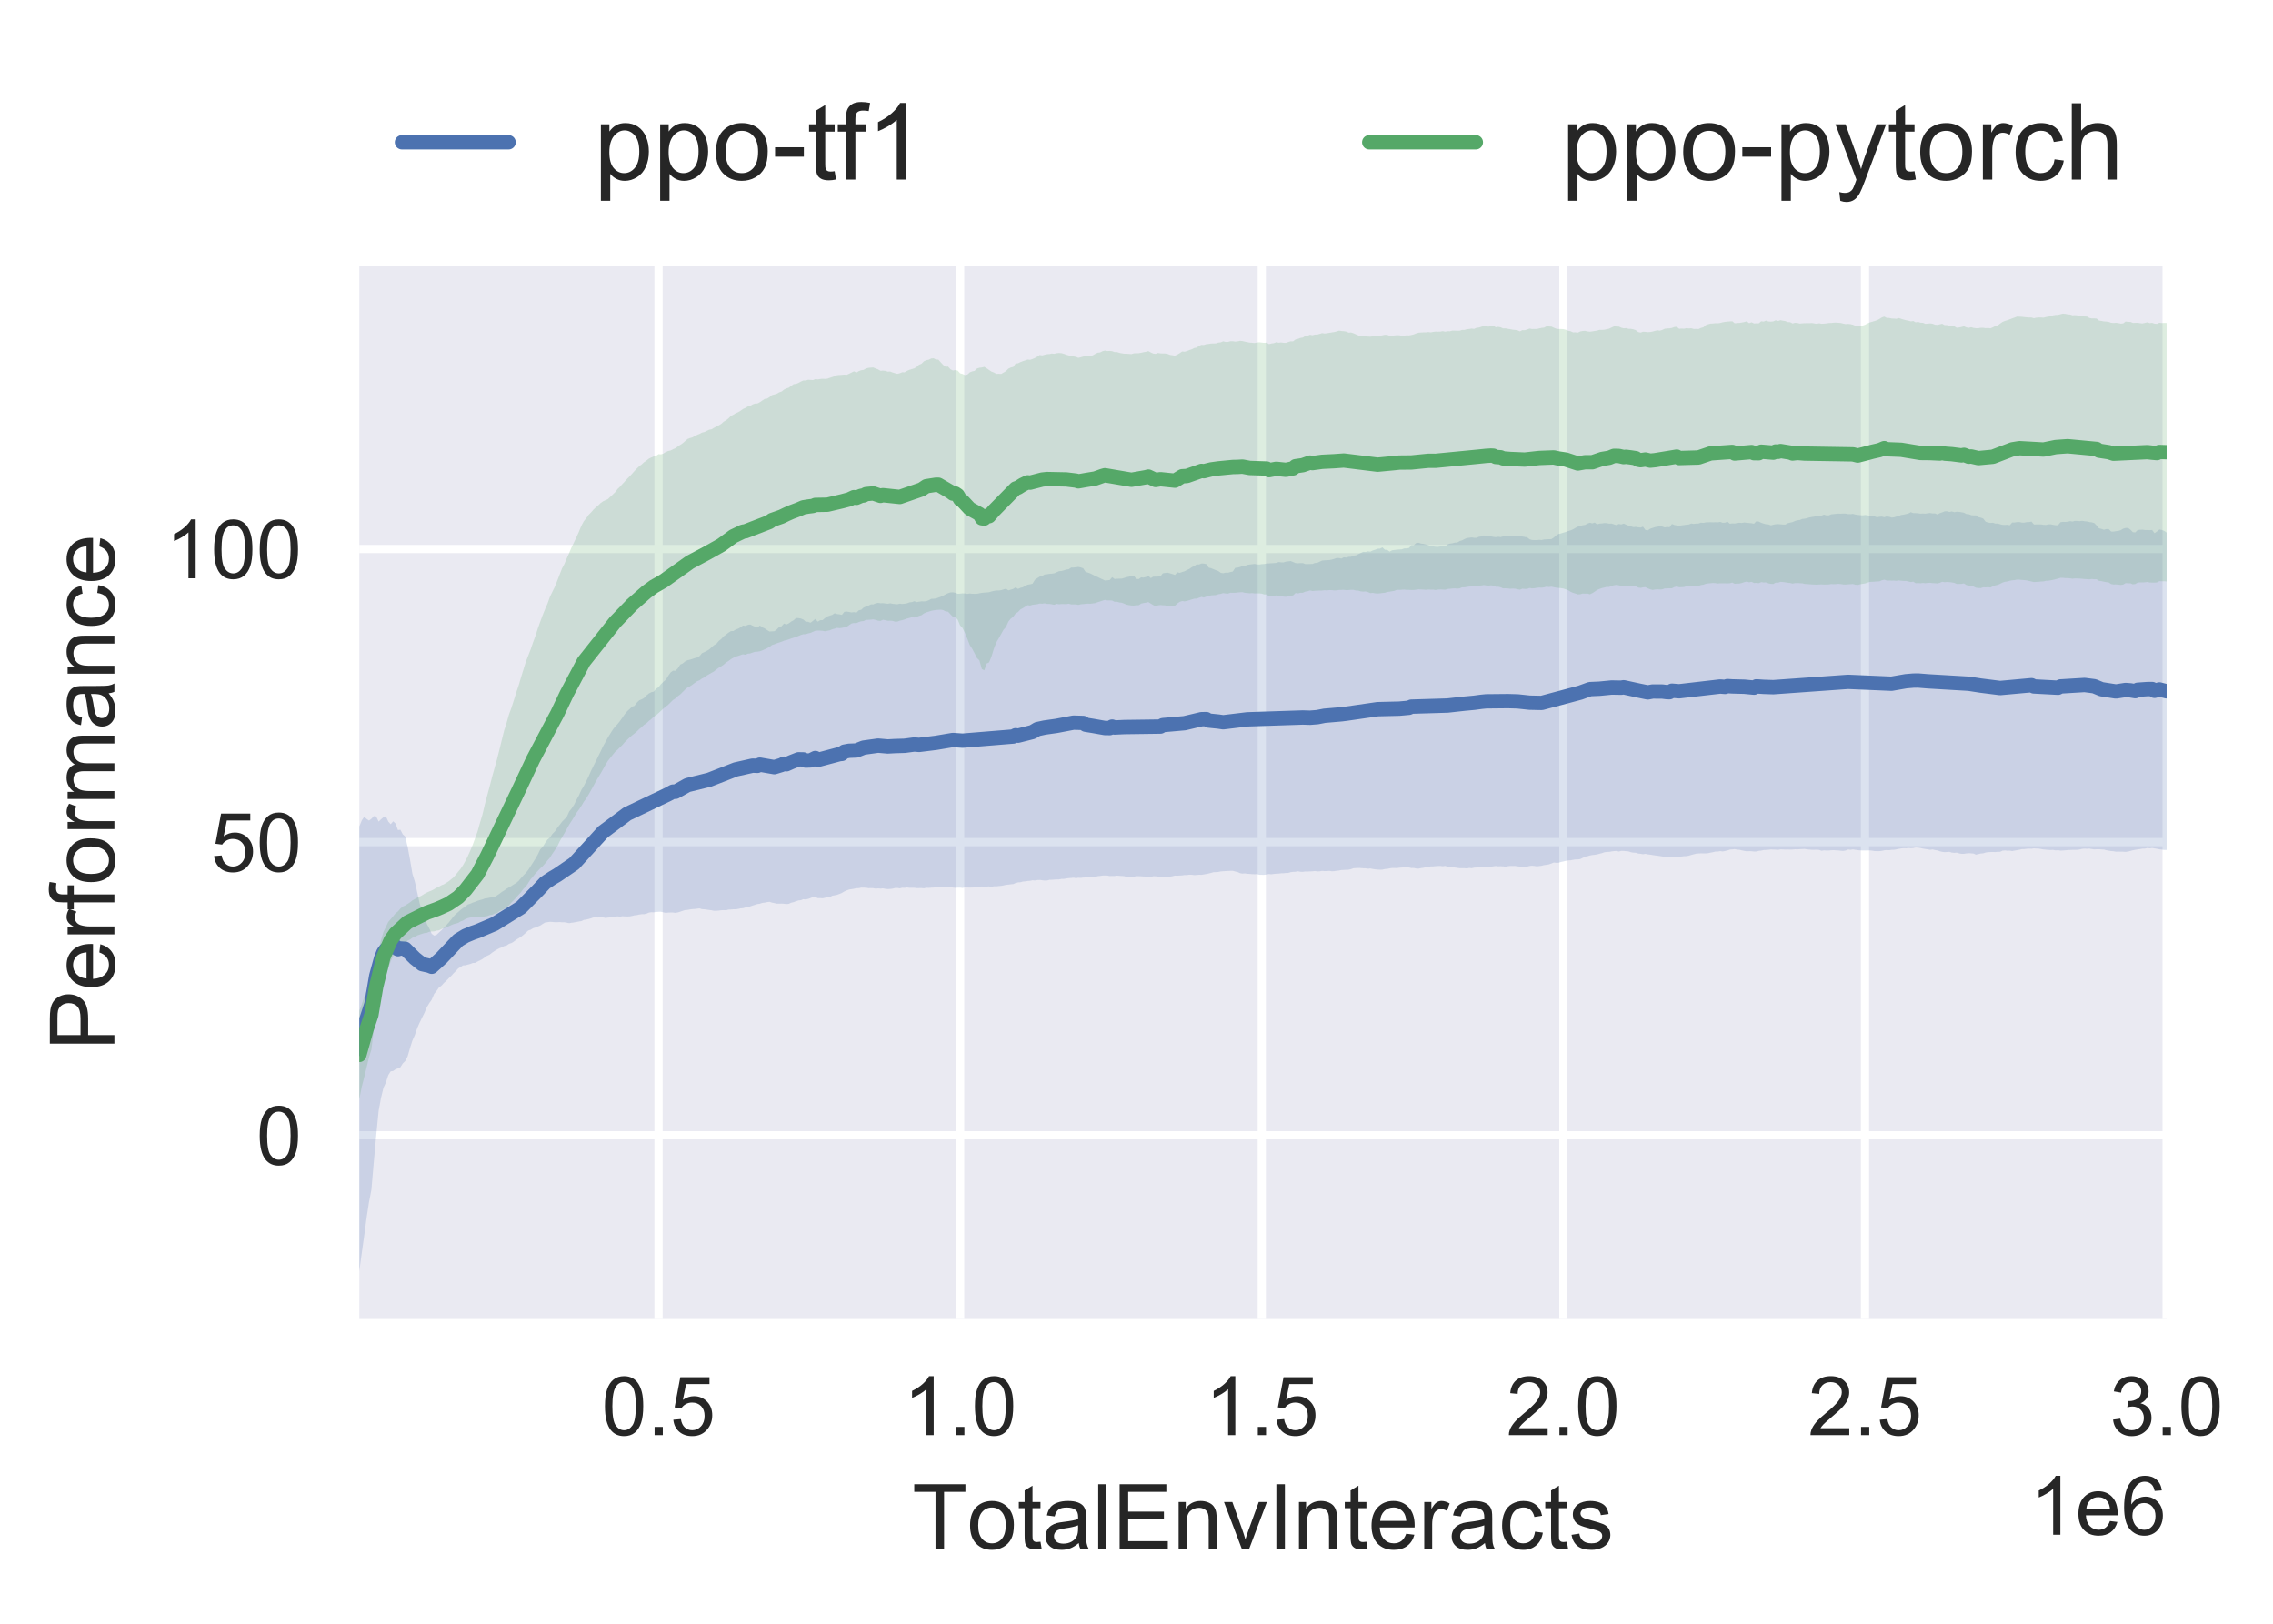 <?xml version="1.0" encoding="utf-8" standalone="no"?>
<!DOCTYPE svg PUBLIC "-//W3C//DTD SVG 1.1//EN"
  "http://www.w3.org/Graphics/SVG/1.1/DTD/svg11.dtd">
<!-- Created with matplotlib (https://matplotlib.org/) -->
<svg height="198pt" version="1.1" viewBox="0 0 277.2 198" width="277.2pt" xmlns="http://www.w3.org/2000/svg" xmlns:xlink="http://www.w3.org/1999/xlink">
 <defs>
  <style type="text/css">
*{stroke-linecap:butt;stroke-linejoin:round;}
  </style>
 </defs>
 <g id="figure_1">
  <g id="patch_1">
   <path d="M 0 198
L 277.2 198
L 277.2 0
L 0 0
z
" style="fill:#ffffff;"/>
  </g>
  <g id="axes_1">
   <g id="patch_2">
    <path d="M 43.82 160.84
L 264.225 160.84
L 264.225 32.409
L 43.82 32.409
z
" style="fill:#eaeaf2;"/>
   </g>
   <g id="matplotlib.axis_1">
    <g id="xtick_1">
     <g id="line2d_1">
      <path clip-path="url(#pc7dd664528)" d="M 80.309 160.84
L 80.309 32.409
" style="fill:none;stroke:#ffffff;stroke-linecap:round;"/>
     </g>
     <g id="line2d_2"/>
     <g id="text_1">
      <!-- 0.5 -->
      <defs>
       <path d="M 4.156 35.297
Q 4.156 48 6.766 55.734
Q 9.375 63.484 14.516 67.672
Q 19.672 71.875 27.484 71.875
Q 33.25 71.875 37.594 69.547
Q 41.938 67.234 44.766 62.859
Q 47.609 58.5 49.219 52.219
Q 50.828 45.953 50.828 35.297
Q 50.828 22.703 48.234 14.969
Q 45.656 7.234 40.5 3
Q 35.359 -1.219 27.484 -1.219
Q 17.141 -1.219 11.234 6.203
Q 4.156 15.141 4.156 35.297
z
M 13.188 35.297
Q 13.188 17.672 17.312 11.828
Q 21.438 6 27.484 6
Q 33.547 6 37.672 11.859
Q 41.797 17.719 41.797 35.297
Q 41.797 52.984 37.672 58.781
Q 33.547 64.594 27.391 64.594
Q 21.344 64.594 17.719 59.469
Q 13.188 52.938 13.188 35.297
z
" id="ArialMT-48"/>
       <path d="M 9.078 0
L 9.078 10.016
L 19.094 10.016
L 19.094 0
z
" id="ArialMT-46"/>
       <path d="M 4.156 18.75
L 13.375 19.531
Q 14.406 12.797 18.141 9.391
Q 21.875 6 27.156 6
Q 33.5 6 37.891 10.781
Q 42.281 15.578 42.281 23.484
Q 42.281 31 38.062 35.344
Q 33.844 39.703 27 39.703
Q 22.75 39.703 19.328 37.766
Q 15.922 35.844 13.969 32.766
L 5.719 33.844
L 12.641 70.609
L 48.25 70.609
L 48.25 62.203
L 19.672 62.203
L 15.828 42.969
Q 22.266 47.469 29.344 47.469
Q 38.719 47.469 45.156 40.969
Q 51.609 34.469 51.609 24.266
Q 51.609 14.547 45.953 7.469
Q 39.062 -1.219 27.156 -1.219
Q 17.391 -1.219 11.203 4.25
Q 5.031 9.719 4.156 18.75
z
" id="ArialMT-53"/>
      </defs>
      <g style="fill:#262626;" transform="translate(73.359 174.998)scale(0.1 -0.1)">
       <use xlink:href="#ArialMT-48"/>
       <use x="55.615" xlink:href="#ArialMT-46"/>
       <use x="83.398" xlink:href="#ArialMT-53"/>
      </g>
     </g>
    </g>
    <g id="xtick_2">
     <g id="line2d_3">
      <path clip-path="url(#pc7dd664528)" d="M 117.092 160.84
L 117.092 32.409
" style="fill:none;stroke:#ffffff;stroke-linecap:round;"/>
     </g>
     <g id="line2d_4"/>
     <g id="text_2">
      <!-- 1.0 -->
      <defs>
       <path d="M 37.25 0
L 28.469 0
L 28.469 56
Q 25.297 52.984 20.141 49.953
Q 14.984 46.922 10.891 45.406
L 10.891 53.906
Q 18.266 57.375 23.781 62.297
Q 29.297 67.234 31.594 71.875
L 37.25 71.875
z
" id="ArialMT-49"/>
      </defs>
      <g style="fill:#262626;" transform="translate(110.142 174.998)scale(0.1 -0.1)">
       <use xlink:href="#ArialMT-49"/>
       <use x="55.615" xlink:href="#ArialMT-46"/>
       <use x="83.398" xlink:href="#ArialMT-48"/>
      </g>
     </g>
    </g>
    <g id="xtick_3">
     <g id="line2d_5">
      <path clip-path="url(#pc7dd664528)" d="M 153.875 160.84
L 153.875 32.409
" style="fill:none;stroke:#ffffff;stroke-linecap:round;"/>
     </g>
     <g id="line2d_6"/>
     <g id="text_3">
      <!-- 1.5 -->
      <g style="fill:#262626;" transform="translate(146.925 174.998)scale(0.1 -0.1)">
       <use xlink:href="#ArialMT-49"/>
       <use x="55.615" xlink:href="#ArialMT-46"/>
       <use x="83.398" xlink:href="#ArialMT-53"/>
      </g>
     </g>
    </g>
    <g id="xtick_4">
     <g id="line2d_7">
      <path clip-path="url(#pc7dd664528)" d="M 190.659 160.84
L 190.659 32.409
" style="fill:none;stroke:#ffffff;stroke-linecap:round;"/>
     </g>
     <g id="line2d_8"/>
     <g id="text_4">
      <!-- 2.0 -->
      <defs>
       <path d="M 50.344 8.453
L 50.344 0
L 3.031 0
Q 2.938 3.172 4.047 6.109
Q 5.859 10.938 9.828 15.625
Q 13.812 20.312 21.344 26.469
Q 33.016 36.031 37.109 41.625
Q 41.219 47.219 41.219 52.203
Q 41.219 57.422 37.469 61
Q 33.734 64.594 27.734 64.594
Q 21.391 64.594 17.578 60.781
Q 13.766 56.984 13.719 50.25
L 4.688 51.172
Q 5.609 61.281 11.656 66.578
Q 17.719 71.875 27.938 71.875
Q 38.234 71.875 44.234 66.156
Q 50.25 60.453 50.25 52
Q 50.25 47.703 48.484 43.547
Q 46.734 39.406 42.656 34.812
Q 38.578 30.219 29.109 22.219
Q 21.188 15.578 18.938 13.203
Q 16.703 10.844 15.234 8.453
z
" id="ArialMT-50"/>
      </defs>
      <g style="fill:#262626;" transform="translate(183.709 174.998)scale(0.1 -0.1)">
       <use xlink:href="#ArialMT-50"/>
       <use x="55.615" xlink:href="#ArialMT-46"/>
       <use x="83.398" xlink:href="#ArialMT-48"/>
      </g>
     </g>
    </g>
    <g id="xtick_5">
     <g id="line2d_9">
      <path clip-path="url(#pc7dd664528)" d="M 227.442 160.84
L 227.442 32.409
" style="fill:none;stroke:#ffffff;stroke-linecap:round;"/>
     </g>
     <g id="line2d_10"/>
     <g id="text_5">
      <!-- 2.5 -->
      <g style="fill:#262626;" transform="translate(220.492 174.998)scale(0.1 -0.1)">
       <use xlink:href="#ArialMT-50"/>
       <use x="55.615" xlink:href="#ArialMT-46"/>
       <use x="83.398" xlink:href="#ArialMT-53"/>
      </g>
     </g>
    </g>
    <g id="xtick_6">
     <g id="line2d_11">
      <path clip-path="url(#pc7dd664528)" d="M 264.225 160.84
L 264.225 32.409
" style="fill:none;stroke:#ffffff;stroke-linecap:round;"/>
     </g>
     <g id="line2d_12"/>
     <g id="text_6">
      <!-- 3.0 -->
      <defs>
       <path d="M 4.203 18.891
L 12.984 20.062
Q 14.5 12.594 18.141 9.297
Q 21.781 6 27 6
Q 33.203 6 37.469 10.297
Q 41.75 14.594 41.75 20.953
Q 41.75 27 37.797 30.922
Q 33.844 34.859 27.734 34.859
Q 25.25 34.859 21.531 33.891
L 22.516 41.609
Q 23.391 41.5 23.922 41.5
Q 29.547 41.5 34.031 44.422
Q 38.531 47.359 38.531 53.469
Q 38.531 58.297 35.25 61.469
Q 31.984 64.656 26.812 64.656
Q 21.688 64.656 18.266 61.422
Q 14.844 58.203 13.875 51.766
L 5.078 53.328
Q 6.688 62.156 12.391 67.016
Q 18.109 71.875 26.609 71.875
Q 32.469 71.875 37.391 69.359
Q 42.328 66.844 44.938 62.5
Q 47.562 58.156 47.562 53.266
Q 47.562 48.641 45.062 44.828
Q 42.578 41.016 37.703 38.766
Q 44.047 37.312 47.562 32.688
Q 51.078 28.078 51.078 21.141
Q 51.078 11.766 44.234 5.25
Q 37.406 -1.266 26.953 -1.266
Q 17.531 -1.266 11.297 4.344
Q 5.078 9.969 4.203 18.891
z
" id="ArialMT-51"/>
      </defs>
      <g style="fill:#262626;" transform="translate(257.275 174.998)scale(0.1 -0.1)">
       <use xlink:href="#ArialMT-51"/>
       <use x="55.615" xlink:href="#ArialMT-46"/>
       <use x="83.398" xlink:href="#ArialMT-48"/>
      </g>
     </g>
    </g>
    <g id="text_7">
     <!-- Step -->
     <defs>
      <path d="M 25.922 0
L 25.922 63.141
L 2.344 63.141
L 2.344 71.578
L 59.078 71.578
L 59.078 63.141
L 35.406 63.141
L 35.406 0
z
" id="ArialMT-84"/>
      <path d="M 3.328 25.922
Q 3.328 40.328 11.328 47.266
Q 18.016 53.031 27.641 53.031
Q 38.328 53.031 45.109 46.016
Q 51.906 39.016 51.906 26.656
Q 51.906 16.656 48.906 10.906
Q 45.906 5.172 40.156 2
Q 34.422 -1.172 27.641 -1.172
Q 16.75 -1.172 10.031 5.812
Q 3.328 12.797 3.328 25.922
z
M 12.359 25.922
Q 12.359 15.969 16.703 11.016
Q 21.047 6.062 27.641 6.062
Q 34.188 6.062 38.531 11.031
Q 42.875 16.016 42.875 26.219
Q 42.875 35.844 38.5 40.797
Q 34.125 45.75 27.641 45.75
Q 21.047 45.75 16.703 40.812
Q 12.359 35.891 12.359 25.922
z
" id="ArialMT-111"/>
      <path d="M 25.781 7.859
L 27.047 0.094
Q 23.344 -0.688 20.406 -0.688
Q 15.625 -0.688 12.984 0.828
Q 10.359 2.344 9.281 4.812
Q 8.203 7.281 8.203 15.188
L 8.203 45.016
L 1.766 45.016
L 1.766 51.859
L 8.203 51.859
L 8.203 64.703
L 16.938 69.969
L 16.938 51.859
L 25.781 51.859
L 25.781 45.016
L 16.938 45.016
L 16.938 14.703
Q 16.938 10.938 17.406 9.859
Q 17.875 8.797 18.922 8.156
Q 19.969 7.516 21.922 7.516
Q 23.391 7.516 25.781 7.859
z
" id="ArialMT-116"/>
      <path d="M 40.438 6.391
Q 35.547 2.25 31.031 0.531
Q 26.516 -1.172 21.344 -1.172
Q 12.797 -1.172 8.203 3
Q 3.609 7.172 3.609 13.672
Q 3.609 17.484 5.344 20.625
Q 7.078 23.781 9.891 25.688
Q 12.703 27.594 16.219 28.562
Q 18.797 29.25 24.031 29.891
Q 34.672 31.156 39.703 32.906
Q 39.75 34.719 39.75 35.203
Q 39.75 40.578 37.25 42.781
Q 33.891 45.75 27.25 45.75
Q 21.047 45.75 18.094 43.578
Q 15.141 41.406 13.719 35.891
L 5.125 37.062
Q 6.297 42.578 8.984 45.969
Q 11.672 49.359 16.75 51.188
Q 21.828 53.031 28.516 53.031
Q 35.156 53.031 39.297 51.469
Q 43.453 49.906 45.406 47.531
Q 47.359 45.172 48.141 41.547
Q 48.578 39.312 48.578 33.453
L 48.578 21.734
Q 48.578 9.469 49.141 6.219
Q 49.703 2.984 51.375 0
L 42.188 0
Q 40.828 2.734 40.438 6.391
z
M 39.703 26.031
Q 34.906 24.078 25.344 22.703
Q 19.922 21.922 17.672 20.938
Q 15.438 19.969 14.203 18.094
Q 12.984 16.219 12.984 13.922
Q 12.984 10.406 15.641 8.062
Q 18.312 5.719 23.438 5.719
Q 28.516 5.719 32.469 7.938
Q 36.422 10.156 38.281 14.016
Q 39.703 17 39.703 22.797
z
" id="ArialMT-97"/>
      <path d="M 6.391 0
L 6.391 71.578
L 15.188 71.578
L 15.188 0
z
" id="ArialMT-108"/>
      <path d="M 7.906 0
L 7.906 71.578
L 59.672 71.578
L 59.672 63.141
L 17.391 63.141
L 17.391 41.219
L 56.984 41.219
L 56.984 32.812
L 17.391 32.812
L 17.391 8.453
L 61.328 8.453
L 61.328 0
z
" id="ArialMT-69"/>
      <path d="M 6.594 0
L 6.594 51.859
L 14.5 51.859
L 14.5 44.484
Q 20.219 53.031 31 53.031
Q 35.688 53.031 39.625 51.344
Q 43.562 49.656 45.516 46.922
Q 47.469 44.188 48.25 40.438
Q 48.734 37.984 48.734 31.891
L 48.734 0
L 39.938 0
L 39.938 31.547
Q 39.938 36.922 38.906 39.578
Q 37.891 42.234 35.281 43.812
Q 32.672 45.406 29.156 45.406
Q 23.531 45.406 19.453 41.844
Q 15.375 38.281 15.375 28.328
L 15.375 0
z
" id="ArialMT-110"/>
      <path d="M 21 0
L 1.266 51.859
L 10.547 51.859
L 21.688 20.797
Q 23.484 15.766 25 10.359
Q 26.172 14.453 28.266 20.219
L 39.797 51.859
L 48.828 51.859
L 29.203 0
z
" id="ArialMT-118"/>
      <path d="M 9.328 0
L 9.328 71.578
L 18.797 71.578
L 18.797 0
z
" id="ArialMT-73"/>
      <path d="M 42.094 16.703
L 51.172 15.578
Q 49.031 7.625 43.219 3.219
Q 37.406 -1.172 28.375 -1.172
Q 17 -1.172 10.328 5.828
Q 3.656 12.844 3.656 25.484
Q 3.656 38.578 10.391 45.797
Q 17.141 53.031 27.875 53.031
Q 38.281 53.031 44.875 45.953
Q 51.469 38.875 51.469 26.031
Q 51.469 25.25 51.422 23.688
L 12.75 23.688
Q 13.234 15.141 17.578 10.594
Q 21.922 6.062 28.422 6.062
Q 33.25 6.062 36.672 8.594
Q 40.094 11.141 42.094 16.703
z
M 13.234 30.906
L 42.188 30.906
Q 41.609 37.453 38.875 40.719
Q 34.672 45.797 27.984 45.797
Q 21.922 45.797 17.797 41.75
Q 13.672 37.703 13.234 30.906
z
" id="ArialMT-101"/>
      <path d="M 6.5 0
L 6.5 51.859
L 14.406 51.859
L 14.406 44
Q 17.438 49.516 20 51.266
Q 22.562 53.031 25.641 53.031
Q 30.078 53.031 34.672 50.203
L 31.641 42.047
Q 28.422 43.953 25.203 43.953
Q 22.312 43.953 20.016 42.219
Q 17.719 40.484 16.75 37.406
Q 15.281 32.719 15.281 27.156
L 15.281 0
z
" id="ArialMT-114"/>
      <path d="M 40.438 19
L 49.078 17.875
Q 47.656 8.938 41.812 3.875
Q 35.984 -1.172 27.484 -1.172
Q 16.844 -1.172 10.375 5.781
Q 3.906 12.75 3.906 25.734
Q 3.906 34.125 6.688 40.422
Q 9.469 46.734 15.156 49.875
Q 20.844 53.031 27.547 53.031
Q 35.984 53.031 41.359 48.75
Q 46.734 44.484 48.25 36.625
L 39.703 35.297
Q 38.484 40.531 35.375 43.156
Q 32.281 45.797 27.875 45.797
Q 21.234 45.797 17.078 41.031
Q 12.938 36.281 12.938 25.984
Q 12.938 15.531 16.938 10.797
Q 20.953 6.062 27.391 6.062
Q 32.562 6.062 36.031 9.234
Q 39.5 12.406 40.438 19
z
" id="ArialMT-99"/>
      <path d="M 3.078 15.484
L 11.766 16.844
Q 12.5 11.625 15.844 8.844
Q 19.188 6.062 25.203 6.062
Q 31.25 6.062 34.172 8.516
Q 37.109 10.984 37.109 14.312
Q 37.109 17.281 34.516 19
Q 32.719 20.172 25.531 21.969
Q 15.875 24.422 12.141 26.203
Q 8.406 27.984 6.469 31.125
Q 4.547 34.281 4.547 38.094
Q 4.547 41.547 6.125 44.5
Q 7.719 47.469 10.453 49.422
Q 12.5 50.922 16.031 51.969
Q 19.578 53.031 23.641 53.031
Q 29.734 53.031 34.344 51.266
Q 38.969 49.516 41.156 46.5
Q 43.359 43.5 44.188 38.484
L 35.594 37.312
Q 35.016 41.312 32.203 43.547
Q 29.391 45.797 24.266 45.797
Q 18.219 45.797 15.625 43.797
Q 13.031 41.797 13.031 39.109
Q 13.031 37.406 14.109 36.031
Q 15.188 34.625 17.484 33.688
Q 18.797 33.203 25.25 31.453
Q 34.578 28.953 38.25 27.359
Q 41.938 25.781 44.031 22.75
Q 46.141 19.734 46.141 15.234
Q 46.141 10.844 43.578 6.953
Q 41.016 3.078 36.172 0.953
Q 31.344 -1.172 25.25 -1.172
Q 15.141 -1.172 9.844 3.031
Q 4.547 7.234 3.078 15.484
z
" id="ArialMT-115"/>
     </defs>
     <g style="fill:#262626;" transform="translate(111.238 188.859)scale(0.11 -0.11)">
      <use xlink:href="#ArialMT-84"/>
      <use x="60.912" xlink:href="#ArialMT-111"/>
      <use x="116.527" xlink:href="#ArialMT-116"/>
      <use x="144.311" xlink:href="#ArialMT-97"/>
      <use x="199.926" xlink:href="#ArialMT-108"/>
      <use x="222.143" xlink:href="#ArialMT-69"/>
      <use x="288.842" xlink:href="#ArialMT-110"/>
      <use x="344.457" xlink:href="#ArialMT-118"/>
      <use x="394.457" xlink:href="#ArialMT-73"/>
      <use x="422.24" xlink:href="#ArialMT-110"/>
      <use x="477.855" xlink:href="#ArialMT-116"/>
      <use x="505.639" xlink:href="#ArialMT-101"/>
      <use x="561.254" xlink:href="#ArialMT-114"/>
      <use x="594.555" xlink:href="#ArialMT-97"/>
      <use x="650.17" xlink:href="#ArialMT-99"/>
      <use x="700.17" xlink:href="#ArialMT-116"/>
      <use x="727.953" xlink:href="#ArialMT-115"/>
     </g>
    </g>
    <g id="text_8">
     <!-- 1e6 -->
     <defs>
      <path d="M 49.75 54.047
L 41.016 53.375
Q 39.844 58.547 37.703 60.891
Q 34.125 64.656 28.906 64.656
Q 24.703 64.656 21.531 62.312
Q 17.391 59.281 14.984 53.469
Q 12.594 47.656 12.5 36.922
Q 15.672 41.75 20.266 44.094
Q 24.859 46.438 29.891 46.438
Q 38.672 46.438 44.844 39.969
Q 51.031 33.5 51.031 23.25
Q 51.031 16.5 48.125 10.719
Q 45.219 4.938 40.141 1.859
Q 35.062 -1.219 28.609 -1.219
Q 17.625 -1.219 10.688 6.859
Q 3.766 14.938 3.766 33.5
Q 3.766 54.25 11.422 63.672
Q 18.109 71.875 29.438 71.875
Q 37.891 71.875 43.281 67.141
Q 48.688 62.406 49.75 54.047
z
M 13.875 23.188
Q 13.875 18.656 15.797 14.5
Q 17.719 10.359 21.188 8.172
Q 24.656 6 28.469 6
Q 34.031 6 38.031 10.484
Q 42.047 14.984 42.047 22.703
Q 42.047 30.125 38.078 34.391
Q 34.125 38.672 28.125 38.672
Q 22.172 38.672 18.016 34.391
Q 13.875 30.125 13.875 23.188
z
" id="ArialMT-54"/>
     </defs>
     <g style="fill:#262626;" transform="translate(247.542 187.143)scale(0.1 -0.1)">
      <use xlink:href="#ArialMT-49"/>
      <use x="55.615" xlink:href="#ArialMT-101"/>
      <use x="111.23" xlink:href="#ArialMT-54"/>
     </g>
    </g>
   </g>
   <g id="matplotlib.axis_2">
    <g id="ytick_1">
     <g id="line2d_13">
      <path clip-path="url(#pc7dd664528)" d="M 43.82 138.435
L 264.225 138.435
" style="fill:none;stroke:#ffffff;stroke-linecap:round;"/>
     </g>
     <g id="line2d_14"/>
     <g id="text_9">
      <!-- 0 -->
      <g style="fill:#262626;" transform="translate(31.259 142.014)scale(0.1 -0.1)">
       <use xlink:href="#ArialMT-48"/>
      </g>
     </g>
    </g>
    <g id="ytick_2">
     <g id="line2d_15">
      <path clip-path="url(#pc7dd664528)" d="M 43.82 102.689
L 264.225 102.689
" style="fill:none;stroke:#ffffff;stroke-linecap:round;"/>
     </g>
     <g id="line2d_16"/>
     <g id="text_10">
      <!-- 50 -->
      <g style="fill:#262626;" transform="translate(25.698 106.268)scale(0.1 -0.1)">
       <use xlink:href="#ArialMT-53"/>
       <use x="55.615" xlink:href="#ArialMT-48"/>
      </g>
     </g>
    </g>
    <g id="ytick_3">
     <g id="line2d_17">
      <path clip-path="url(#pc7dd664528)" d="M 43.82 66.943
L 264.225 66.943
" style="fill:none;stroke:#ffffff;stroke-linecap:round;"/>
     </g>
     <g id="line2d_18"/>
     <g id="text_11">
      <!-- 100 -->
      <g style="fill:#262626;" transform="translate(20.137 70.522)scale(0.1 -0.1)">
       <use xlink:href="#ArialMT-49"/>
       <use x="55.615" xlink:href="#ArialMT-48"/>
       <use x="111.23" xlink:href="#ArialMT-48"/>
      </g>
     </g>
    </g>
    <g id="text_12">
     <!-- Performance -->
     <defs>
      <path d="M 7.719 0
L 7.719 71.578
L 34.719 71.578
Q 41.844 71.578 45.609 70.906
Q 50.875 70.016 54.438 67.547
Q 58.016 65.094 60.188 60.641
Q 62.359 56.203 62.359 50.875
Q 62.359 41.75 56.547 35.422
Q 50.734 29.109 35.547 29.109
L 17.188 29.109
L 17.188 0
z
M 17.188 37.547
L 35.688 37.547
Q 44.875 37.547 48.734 40.969
Q 52.594 44.391 52.594 50.594
Q 52.594 55.078 50.312 58.266
Q 48.047 61.469 44.344 62.5
Q 41.938 63.141 35.5 63.141
L 17.188 63.141
z
" id="ArialMT-80"/>
      <path d="M 8.688 0
L 8.688 45.016
L 0.922 45.016
L 0.922 51.859
L 8.688 51.859
L 8.688 57.375
Q 8.688 62.594 9.625 65.141
Q 10.891 68.562 14.078 70.672
Q 17.281 72.797 23.047 72.797
Q 26.766 72.797 31.25 71.922
L 29.938 64.266
Q 27.203 64.75 24.75 64.75
Q 20.75 64.75 19.094 63.031
Q 17.438 61.328 17.438 56.641
L 17.438 51.859
L 27.547 51.859
L 27.547 45.016
L 17.438 45.016
L 17.438 0
z
" id="ArialMT-102"/>
      <path d="M 6.594 0
L 6.594 51.859
L 14.453 51.859
L 14.453 44.578
Q 16.891 48.391 20.938 50.703
Q 25 53.031 30.172 53.031
Q 35.938 53.031 39.625 50.641
Q 43.312 48.25 44.828 43.953
Q 50.984 53.031 60.844 53.031
Q 68.562 53.031 72.703 48.75
Q 76.859 44.484 76.859 35.594
L 76.859 0
L 68.109 0
L 68.109 32.672
Q 68.109 37.938 67.25 40.25
Q 66.406 42.578 64.156 43.984
Q 61.922 45.406 58.891 45.406
Q 53.422 45.406 49.797 41.766
Q 46.188 38.141 46.188 30.125
L 46.188 0
L 37.406 0
L 37.406 33.688
Q 37.406 39.547 35.25 42.469
Q 33.109 45.406 28.219 45.406
Q 24.516 45.406 21.359 43.453
Q 18.219 41.5 16.797 37.734
Q 15.375 33.984 15.375 26.906
L 15.375 0
z
" id="ArialMT-109"/>
     </defs>
     <g style="fill:#262626;" transform="translate(13.951 128.108)rotate(-90)scale(0.11 -0.11)">
      <use xlink:href="#ArialMT-80"/>
      <use x="66.699" xlink:href="#ArialMT-101"/>
      <use x="122.314" xlink:href="#ArialMT-114"/>
      <use x="155.615" xlink:href="#ArialMT-102"/>
      <use x="183.398" xlink:href="#ArialMT-111"/>
      <use x="239.014" xlink:href="#ArialMT-114"/>
      <use x="272.314" xlink:href="#ArialMT-109"/>
      <use x="355.615" xlink:href="#ArialMT-97"/>
      <use x="411.23" xlink:href="#ArialMT-110"/>
      <use x="466.846" xlink:href="#ArialMT-99"/>
      <use x="516.846" xlink:href="#ArialMT-101"/>
     </g>
    </g>
   </g>
   <g id="PolyCollection_1">
    <path clip-path="url(#pc7dd664528)" d="M 43.82 100.783
L 43.82 155.002
L 44.114 152.821
L 44.409 150.729
L 44.703 148.517
L 44.997 146.604
L 45.291 145.089
L 45.586 141.705
L 45.88 138.472
L 46.174 135.458
L 46.468 133.859
L 46.763 132.643
L 47.057 132.006
L 47.351 131.096
L 47.645 130.636
L 47.94 130.594
L 48.234 130.386
L 48.528 130.279
L 48.823 130.142
L 49.117 129.681
L 49.411 129.389
L 49.705 128.827
L 50 127.806
L 50.294 126.879
L 50.588 126.221
L 50.882 125.362
L 51.177 124.695
L 51.471 124.089
L 51.765 123.502
L 52.059 122.809
L 52.354 122.319
L 52.648 121.903
L 52.942 121.203
L 53.237 120.831
L 53.531 120.417
L 53.825 120.203
L 54.119 119.879
L 54.414 119.608
L 54.708 119.303
L 55.002 119.027
L 55.296 118.701
L 55.591 118.406
L 55.885 118.085
L 56.179 117.909
L 56.473 117.717
L 56.768 117.711
L 57.062 117.619
L 57.356 117.546
L 57.65 117.431
L 57.945 117.411
L 58.239 117.251
L 58.533 117.111
L 58.828 116.952
L 59.122 116.736
L 59.416 116.542
L 59.71 116.414
L 60.005 116.176
L 60.299 115.972
L 60.593 115.792
L 60.887 115.632
L 61.182 115.524
L 61.476 115.371
L 61.77 115.302
L 62.064 115.095
L 62.359 115.001
L 62.653 114.828
L 62.947 114.586
L 63.242 114.417
L 63.536 114.238
L 63.83 114.004
L 64.124 113.741
L 64.419 113.471
L 64.713 113.37
L 65.007 113.186
L 65.301 113.104
L 65.596 112.981
L 65.89 112.857
L 66.184 112.666
L 66.478 112.494
L 66.773 112.451
L 67.067 112.406
L 67.361 112.426
L 67.656 112.452
L 67.95 112.457
L 68.244 112.436
L 68.538 112.465
L 68.833 112.465
L 69.127 112.516
L 69.421 112.576
L 69.715 112.521
L 70.01 112.481
L 70.304 112.428
L 70.598 112.368
L 70.892 112.325
L 71.187 112.18
L 71.481 112.137
L 71.775 112.068
L 72.07 111.981
L 72.364 111.878
L 72.658 111.848
L 72.952 111.883
L 73.247 111.844
L 73.541 111.867
L 73.835 111.936
L 74.129 111.896
L 74.424 111.868
L 74.718 111.856
L 75.012 111.785
L 75.306 111.745
L 75.601 111.777
L 75.895 111.731
L 76.189 111.746
L 76.483 111.757
L 76.778 111.754
L 77.072 111.693
L 77.366 111.618
L 77.661 111.59
L 77.955 111.521
L 78.249 111.481
L 78.543 111.479
L 78.838 111.416
L 79.132 111.284
L 79.426 111.238
L 79.72 111.248
L 80.015 111.205
L 80.309 111.187
L 80.603 111.184
L 80.897 111.252
L 81.192 111.315
L 81.486 111.284
L 81.78 111.272
L 82.075 111.276
L 82.369 111.315
L 82.663 111.264
L 82.957 111.175
L 83.252 111.068
L 83.546 110.979
L 83.84 110.957
L 84.134 110.9
L 84.429 110.859
L 84.723 110.843
L 85.017 110.809
L 85.311 110.769
L 85.606 110.867
L 85.9 110.883
L 86.194 110.923
L 86.489 110.966
L 86.783 111.002
L 87.077 111.069
L 87.371 111.06
L 87.666 111.037
L 87.96 110.998
L 88.254 110.985
L 88.548 111
L 88.843 110.915
L 89.137 110.907
L 89.431 110.879
L 89.725 110.88
L 90.02 110.838
L 90.314 110.768
L 90.608 110.746
L 90.903 110.661
L 91.197 110.607
L 91.491 110.528
L 91.785 110.422
L 92.08 110.334
L 92.374 110.243
L 92.668 110.202
L 92.962 110.098
L 93.257 110.07
L 93.551 110.004
L 93.845 109.97
L 94.139 110.067
L 94.434 110.124
L 94.728 110.196
L 95.022 110.195
L 95.316 110.188
L 95.611 110.206
L 95.905 110.243
L 96.199 110.212
L 96.494 110.08
L 96.788 110.007
L 97.082 109.897
L 97.376 109.802
L 97.671 109.772
L 97.965 109.652
L 98.259 109.684
L 98.553 109.616
L 98.848 109.509
L 99.142 109.392
L 99.436 109.385
L 99.73 109.521
L 100.025 109.516
L 100.319 109.537
L 100.613 109.477
L 100.908 109.391
L 101.202 109.401
L 101.496 109.228
L 101.79 109.176
L 102.085 109.117
L 102.379 109.006
L 102.673 108.884
L 102.967 108.708
L 103.262 108.58
L 103.556 108.469
L 103.85 108.429
L 104.144 108.377
L 104.439 108.309
L 104.733 108.302
L 105.027 108.236
L 105.322 108.243
L 105.616 108.247
L 105.91 108.307
L 106.204 108.296
L 106.499 108.303
L 106.793 108.365
L 107.087 108.329
L 107.381 108.358
L 107.676 108.329
L 107.97 108.383
L 108.264 108.417
L 108.558 108.402
L 108.853 108.365
L 109.147 108.289
L 109.441 108.278
L 109.736 108.328
L 110.03 108.249
L 110.324 108.263
L 110.618 108.218
L 110.913 108.256
L 111.207 108.254
L 111.501 108.256
L 111.795 108.303
L 112.09 108.297
L 112.384 108.292
L 112.678 108.322
L 112.972 108.257
L 113.267 108.271
L 113.561 108.243
L 113.855 108.23
L 114.149 108.184
L 114.444 108.165
L 114.738 108.153
L 115.032 108.104
L 115.327 108.14
L 115.621 108.171
L 115.915 108.168
L 116.209 108.236
L 116.504 108.257
L 116.798 108.242
L 117.092 108.241
L 117.386 108.276
L 117.681 108.221
L 117.975 108.227
L 118.269 108.232
L 118.563 108.229
L 118.858 108.211
L 119.152 108.179
L 119.446 108.155
L 119.741 108.1
L 120.035 108.122
L 120.329 108.109
L 120.623 108.094
L 120.918 108.13
L 121.212 108.079
L 121.506 108.082
L 121.8 108.047
L 122.095 108.022
L 122.389 107.969
L 122.683 107.898
L 122.977 107.873
L 123.272 107.832
L 123.566 107.808
L 123.86 107.682
L 124.155 107.6
L 124.449 107.585
L 124.743 107.499
L 125.037 107.475
L 125.332 107.425
L 125.626 107.409
L 125.92 107.342
L 126.214 107.371
L 126.509 107.318
L 126.803 107.303
L 127.097 107.338
L 127.391 107.379
L 127.686 107.369
L 127.98 107.291
L 128.274 107.281
L 128.569 107.263
L 128.863 107.24
L 129.157 107.24
L 129.451 107.178
L 129.746 107.173
L 130.04 107.121
L 130.334 107.08
L 130.628 107.064
L 130.923 107.025
L 131.217 107.082
L 131.511 107.032
L 131.805 107.05
L 132.1 107.011
L 132.394 106.998
L 132.688 106.958
L 132.983 106.961
L 133.277 106.95
L 133.571 106.925
L 133.865 106.84
L 134.16 106.812
L 134.454 106.768
L 134.748 106.758
L 135.042 106.768
L 135.337 106.83
L 135.631 106.818
L 135.925 106.818
L 136.219 106.775
L 136.514 106.802
L 136.808 106.818
L 137.102 106.841
L 137.396 106.939
L 137.691 106.942
L 137.985 106.975
L 138.279 106.902
L 138.574 106.84
L 138.868 106.847
L 139.162 106.858
L 139.456 106.881
L 139.751 106.888
L 140.045 106.918
L 140.339 106.944
L 140.633 106.852
L 140.928 106.857
L 141.222 106.887
L 141.516 106.905
L 141.81 106.93
L 142.105 106.939
L 142.399 106.889
L 142.693 106.895
L 142.988 106.848
L 143.282 106.772
L 143.576 106.784
L 143.87 106.763
L 144.165 106.747
L 144.459 106.705
L 144.753 106.705
L 145.047 106.661
L 145.342 106.67
L 145.636 106.713
L 145.93 106.696
L 146.224 106.665
L 146.519 106.678
L 146.813 106.628
L 147.107 106.58
L 147.402 106.515
L 147.696 106.446
L 147.99 106.357
L 148.284 106.351
L 148.579 106.329
L 148.873 106.265
L 149.167 106.242
L 149.461 106.223
L 149.756 106.209
L 150.05 106.195
L 150.344 106.195
L 150.638 106.276
L 150.933 106.342
L 151.227 106.479
L 151.521 106.529
L 151.816 106.503
L 152.11 106.552
L 152.404 106.565
L 152.698 106.599
L 152.993 106.605
L 153.287 106.599
L 153.581 106.668
L 153.875 106.677
L 154.17 106.682
L 154.464 106.625
L 154.758 106.581
L 155.052 106.613
L 155.347 106.567
L 155.641 106.539
L 155.935 106.528
L 156.229 106.491
L 156.524 106.486
L 156.818 106.452
L 157.112 106.448
L 157.407 106.352
L 157.701 106.316
L 157.995 106.304
L 158.289 106.248
L 158.584 106.307
L 158.878 106.317
L 159.172 106.271
L 159.466 106.277
L 159.761 106.262
L 160.055 106.25
L 160.349 106.217
L 160.643 106.261
L 160.938 106.25
L 161.232 106.198
L 161.526 106.228
L 161.821 106.22
L 162.115 106.196
L 162.409 106.249
L 162.703 106.232
L 162.998 106.186
L 163.292 106.155
L 163.586 106.092
L 163.88 106.084
L 164.175 106.065
L 164.469 106.055
L 164.763 105.984
L 165.057 105.874
L 165.352 105.861
L 165.646 105.838
L 165.94 105.855
L 166.235 105.88
L 166.529 105.887
L 166.823 105.932
L 167.117 105.904
L 167.412 105.963
L 167.706 106.011
L 168 106.038
L 168.294 106.057
L 168.589 106.044
L 168.883 105.973
L 169.177 105.952
L 169.471 105.892
L 169.766 105.845
L 170.06 105.848
L 170.354 105.853
L 170.649 105.813
L 170.943 105.79
L 171.237 105.771
L 171.531 105.762
L 171.826 105.781
L 172.12 105.852
L 172.414 105.846
L 172.708 105.908
L 173.003 105.924
L 173.297 105.858
L 173.591 105.816
L 173.885 105.743
L 174.18 105.717
L 174.474 105.656
L 174.768 105.65
L 175.062 105.622
L 175.357 105.604
L 175.651 105.597
L 175.945 105.636
L 176.24 105.59
L 176.534 105.681
L 176.828 105.744
L 177.122 105.777
L 177.417 105.782
L 177.711 105.83
L 178.005 105.872
L 178.299 105.868
L 178.594 105.87
L 178.888 105.898
L 179.182 105.837
L 179.476 105.871
L 179.771 105.804
L 180.065 105.782
L 180.359 105.726
L 180.654 105.737
L 180.948 105.73
L 181.242 105.694
L 181.536 105.717
L 181.831 105.68
L 182.125 105.642
L 182.419 105.601
L 182.713 105.64
L 183.008 105.633
L 183.302 105.648
L 183.596 105.681
L 183.89 105.629
L 184.185 105.592
L 184.479 105.6
L 184.773 105.592
L 185.068 105.648
L 185.362 105.671
L 185.656 105.744
L 185.95 105.692
L 186.245 105.674
L 186.539 105.596
L 186.833 105.571
L 187.127 105.593
L 187.422 105.646
L 187.716 105.608
L 188.01 105.573
L 188.304 105.495
L 188.599 105.457
L 188.893 105.405
L 189.187 105.302
L 189.482 105.181
L 189.776 105.208
L 190.07 105.206
L 190.364 105.113
L 190.659 105.05
L 190.953 104.973
L 191.247 104.924
L 191.541 104.905
L 191.836 104.85
L 192.13 104.801
L 192.424 104.801
L 192.718 104.763
L 193.013 104.612
L 193.307 104.463
L 193.601 104.409
L 193.896 104.321
L 194.19 104.26
L 194.484 104.238
L 194.778 104.189
L 195.073 104.105
L 195.367 104.031
L 195.661 103.927
L 195.955 103.886
L 196.25 103.881
L 196.544 103.826
L 196.838 103.786
L 197.132 103.768
L 197.427 103.842
L 197.721 103.757
L 198.015 103.766
L 198.309 103.796
L 198.604 103.824
L 198.898 103.918
L 199.192 103.976
L 199.487 103.986
L 199.781 104.082
L 200.075 104.111
L 200.369 104.165
L 200.664 104.117
L 200.958 104.184
L 201.252 104.216
L 201.546 104.265
L 201.841 104.313
L 202.135 104.348
L 202.429 104.391
L 202.723 104.438
L 203.018 104.473
L 203.312 104.541
L 203.606 104.517
L 203.901 104.543
L 204.195 104.537
L 204.489 104.503
L 204.783 104.464
L 205.078 104.443
L 205.372 104.408
L 205.666 104.397
L 205.96 104.344
L 206.255 104.255
L 206.549 104.178
L 206.843 104.096
L 207.137 104.077
L 207.432 104.054
L 207.726 104.066
L 208.02 104.064
L 208.315 104.037
L 208.609 103.974
L 208.903 103.915
L 209.197 103.842
L 209.492 103.839
L 209.786 103.784
L 210.08 103.832
L 210.374 103.775
L 210.669 103.709
L 210.963 103.605
L 211.257 103.577
L 211.551 103.547
L 211.846 103.607
L 212.14 103.627
L 212.434 103.701
L 212.729 103.759
L 213.023 103.813
L 213.317 103.79
L 213.611 103.804
L 213.906 103.837
L 214.2 103.831
L 214.494 103.757
L 214.788 103.727
L 215.083 103.655
L 215.377 103.645
L 215.671 103.623
L 215.965 103.583
L 216.26 103.6
L 216.554 103.611
L 216.848 103.63
L 217.142 103.575
L 217.437 103.584
L 217.731 103.598
L 218.025 103.591
L 218.32 103.599
L 218.614 103.594
L 218.908 103.563
L 219.202 103.573
L 219.497 103.553
L 219.791 103.535
L 220.085 103.524
L 220.379 103.577
L 220.674 103.6
L 220.968 103.629
L 221.262 103.626
L 221.556 103.615
L 221.851 103.64
L 222.145 103.742
L 222.439 103.697
L 222.734 103.714
L 223.028 103.716
L 223.322 103.683
L 223.616 103.672
L 223.911 103.695
L 224.205 103.705
L 224.499 103.746
L 224.793 103.763
L 225.088 103.71
L 225.382 103.596
L 225.676 103.627
L 225.97 103.582
L 226.265 103.627
L 226.559 103.667
L 226.853 103.7
L 227.148 103.71
L 227.442 103.711
L 227.736 103.705
L 228.03 103.703
L 228.325 103.734
L 228.619 103.784
L 228.913 103.79
L 229.207 103.791
L 229.502 103.754
L 229.796 103.687
L 230.09 103.657
L 230.384 103.677
L 230.679 103.634
L 230.973 103.624
L 231.267 103.575
L 231.562 103.511
L 231.856 103.462
L 232.15 103.428
L 232.444 103.442
L 232.739 103.404
L 233.033 103.431
L 233.327 103.413
L 233.621 103.344
L 233.916 103.366
L 234.21 103.414
L 234.504 103.478
L 234.798 103.528
L 235.093 103.57
L 235.387 103.629
L 235.681 103.585
L 235.975 103.657
L 236.27 103.703
L 236.564 103.806
L 236.858 103.881
L 237.153 103.913
L 237.447 103.894
L 237.741 103.875
L 238.035 103.967
L 238.33 103.999
L 238.624 103.97
L 238.918 104.063
L 239.212 104.116
L 239.507 104.114
L 239.801 104.068
L 240.095 104.045
L 240.389 104.058
L 240.684 104.089
L 240.978 104.218
L 241.272 104.148
L 241.567 104.076
L 241.861 104.057
L 242.155 103.955
L 242.449 103.916
L 242.744 103.898
L 243.038 103.891
L 243.332 103.901
L 243.626 103.871
L 243.921 103.869
L 244.215 103.736
L 244.509 103.704
L 244.803 103.74
L 245.098 103.731
L 245.392 103.783
L 245.686 103.722
L 245.981 103.677
L 246.275 103.617
L 246.569 103.549
L 246.863 103.55
L 247.158 103.501
L 247.452 103.487
L 247.746 103.501
L 248.04 103.45
L 248.335 103.474
L 248.629 103.481
L 248.923 103.536
L 249.217 103.587
L 249.512 103.613
L 249.806 103.644
L 250.1 103.651
L 250.395 103.642
L 250.689 103.702
L 250.983 103.672
L 251.277 103.727
L 251.572 103.714
L 251.866 103.69
L 252.16 103.661
L 252.454 103.65
L 252.749 103.633
L 253.043 103.637
L 253.337 103.629
L 253.631 103.585
L 253.926 103.514
L 254.22 103.488
L 254.514 103.507
L 254.808 103.481
L 255.103 103.54
L 255.397 103.577
L 255.691 103.561
L 255.986 103.559
L 256.28 103.586
L 256.574 103.596
L 256.868 103.679
L 257.163 103.729
L 257.457 103.783
L 257.751 103.801
L 258.045 103.858
L 258.34 103.85
L 258.634 103.858
L 258.928 103.858
L 259.222 103.883
L 259.517 103.839
L 259.811 103.769
L 260.105 103.683
L 260.4 103.63
L 260.694 103.58
L 260.988 103.539
L 261.282 103.485
L 261.577 103.477
L 261.871 103.411
L 262.165 103.445
L 262.459 103.406
L 262.754 103.458
L 263.048 103.503
L 263.342 103.565
L 263.636 103.607
L 263.931 103.646
L 264.225 103.645
L 264.225 64.946
L 264.225 64.946
L 263.931 64.732
L 263.636 64.624
L 263.342 64.572
L 263.048 64.811
L 262.754 65.017
L 262.459 64.629
L 262.165 64.652
L 261.871 64.637
L 261.577 64.636
L 261.282 64.591
L 260.988 64.601
L 260.694 64.631
L 260.4 64.927
L 260.105 64.892
L 259.811 64.588
L 259.517 64.371
L 259.222 64.383
L 258.928 64.47
L 258.634 64.647
L 258.34 64.743
L 258.045 64.771
L 257.751 64.823
L 257.457 64.816
L 257.163 64.514
L 256.868 64.519
L 256.574 64.6
L 256.28 64.496
L 255.986 64.43
L 255.691 64.081
L 255.397 63.778
L 255.103 63.698
L 254.808 63.664
L 254.514 63.589
L 254.22 63.563
L 253.926 63.511
L 253.631 63.553
L 253.337 63.526
L 253.043 63.515
L 252.749 63.599
L 252.454 63.551
L 252.16 63.623
L 251.866 63.645
L 251.572 63.637
L 251.277 63.68
L 250.983 64.046
L 250.689 64.049
L 250.395 64.001
L 250.1 63.937
L 249.806 63.945
L 249.512 64.013
L 249.217 63.997
L 248.923 63.952
L 248.629 63.949
L 248.335 63.951
L 248.04 63.955
L 247.746 63.6
L 247.452 63.665
L 247.158 63.671
L 246.863 63.732
L 246.569 63.729
L 246.275 63.663
L 245.981 63.669
L 245.686 63.715
L 245.392 63.709
L 245.098 64.053
L 244.803 63.994
L 244.509 64.009
L 244.215 64.002
L 243.921 63.926
L 243.626 63.839
L 243.332 63.846
L 243.038 63.744
L 242.744 63.766
L 242.449 63.725
L 242.155 63.621
L 241.861 63.236
L 241.567 63.127
L 241.272 63.059
L 240.978 62.842
L 240.684 62.849
L 240.389 62.819
L 240.095 62.701
L 239.801 62.683
L 239.507 62.52
L 239.212 62.466
L 238.918 62.42
L 238.624 62.4
L 238.33 62.461
L 238.035 62.366
L 237.741 62.431
L 237.447 62.34
L 237.153 62.356
L 236.858 62.475
L 236.564 62.577
L 236.27 62.737
L 235.975 62.602
L 235.681 62.615
L 235.387 62.555
L 235.093 62.587
L 234.798 62.635
L 234.504 62.616
L 234.21 62.639
L 233.916 62.596
L 233.621 62.569
L 233.327 62.569
L 233.033 62.451
L 232.739 62.613
L 232.444 62.689
L 232.15 62.755
L 231.856 62.795
L 231.562 62.925
L 231.267 62.994
L 230.973 63.089
L 230.679 63.11
L 230.384 63.019
L 230.09 62.968
L 229.796 63.074
L 229.502 62.996
L 229.207 63.018
L 228.913 63.077
L 228.619 62.978
L 228.325 62.927
L 228.03 62.922
L 227.736 62.828
L 227.442 62.804
L 227.148 62.842
L 226.853 62.822
L 226.559 62.788
L 226.265 62.744
L 225.97 62.662
L 225.676 62.693
L 225.382 62.69
L 225.088 62.631
L 224.793 62.622
L 224.499 62.639
L 224.205 62.632
L 223.911 62.657
L 223.616 62.69
L 223.322 62.718
L 223.028 62.845
L 222.734 62.849
L 222.439 62.752
L 222.145 62.882
L 221.851 62.877
L 221.556 62.937
L 221.262 62.994
L 220.968 63.041
L 220.674 63.095
L 220.379 63.187
L 220.085 63.252
L 219.791 63.28
L 219.497 63.409
L 219.202 63.446
L 218.908 63.527
L 218.614 63.661
L 218.32 63.724
L 218.025 63.801
L 217.731 63.963
L 217.437 63.963
L 217.142 63.936
L 216.848 63.911
L 216.554 63.927
L 216.26 63.985
L 215.965 64.062
L 215.671 63.952
L 215.377 63.925
L 215.083 63.851
L 214.788 63.747
L 214.494 63.607
L 214.2 63.558
L 213.906 63.861
L 213.611 63.806
L 213.317 63.78
L 213.023 63.749
L 212.729 63.715
L 212.434 63.77
L 212.14 63.746
L 211.846 63.786
L 211.551 63.836
L 211.257 63.822
L 210.963 63.862
L 210.669 63.614
L 210.374 63.742
L 210.08 63.746
L 209.786 63.638
L 209.492 63.699
L 209.197 63.677
L 208.903 63.698
L 208.609 63.678
L 208.315 63.691
L 208.02 63.702
L 207.726 63.766
L 207.432 63.734
L 207.137 63.845
L 206.843 63.847
L 206.549 63.886
L 206.255 63.837
L 205.96 63.96
L 205.666 63.986
L 205.372 64.025
L 205.078 64.066
L 204.783 64.117
L 204.489 64.073
L 204.195 64.02
L 203.901 63.896
L 203.606 64.295
L 203.312 64.258
L 203.018 64.316
L 202.723 64.213
L 202.429 64.187
L 202.135 64.222
L 201.841 64.278
L 201.546 64.376
L 201.252 64.469
L 200.958 64.677
L 200.664 64.629
L 200.369 64.22
L 200.075 64.332
L 199.781 64.302
L 199.487 64.249
L 199.192 64.277
L 198.898 64.187
L 198.604 64.099
L 198.309 63.978
L 198.015 63.847
L 197.721 63.951
L 197.427 63.894
L 197.132 64.032
L 196.838 63.946
L 196.544 63.843
L 196.25 63.858
L 195.955 63.798
L 195.661 63.781
L 195.367 63.831
L 195.073 63.85
L 194.778 63.941
L 194.484 63.719
L 194.19 63.823
L 193.896 63.74
L 193.601 63.845
L 193.307 64.011
L 193.013 64.049
L 192.718 64.151
L 192.424 64.215
L 192.13 64.373
L 191.836 64.547
L 191.541 64.676
L 191.247 64.761
L 190.953 64.867
L 190.659 64.954
L 190.364 65.049
L 190.07 65.115
L 189.776 65.288
L 189.482 65.559
L 189.187 65.747
L 188.893 65.751
L 188.599 65.771
L 188.304 65.783
L 188.01 65.855
L 187.716 65.828
L 187.422 65.864
L 187.127 65.86
L 186.833 65.847
L 186.539 65.768
L 186.245 65.517
L 185.95 65.479
L 185.656 65.424
L 185.362 65.4
L 185.068 65.401
L 184.773 65.388
L 184.479 65.367
L 184.185 65.364
L 183.89 65.356
L 183.596 65.378
L 183.302 65.408
L 183.008 65.492
L 182.713 65.454
L 182.419 65.503
L 182.125 65.472
L 181.831 65.411
L 181.536 65.339
L 181.242 65.344
L 180.948 65.299
L 180.654 65.416
L 180.359 65.456
L 180.065 65.579
L 179.771 65.585
L 179.476 65.536
L 179.182 65.576
L 178.888 65.611
L 178.594 65.738
L 178.299 65.894
L 178.005 65.977
L 177.711 66.165
L 177.417 66.166
L 177.122 66.25
L 176.828 66.281
L 176.534 66.383
L 176.24 66.631
L 175.945 66.607
L 175.651 66.64
L 175.357 66.68
L 175.062 66.67
L 174.768 66.629
L 174.474 66.586
L 174.18 66.474
L 173.885 66.391
L 173.591 66.314
L 173.297 66.281
L 173.003 66.179
L 172.708 66.211
L 172.414 66.483
L 172.12 66.48
L 171.826 66.825
L 171.531 66.872
L 171.237 66.88
L 170.943 66.99
L 170.649 67.007
L 170.354 67.028
L 170.06 67.067
L 169.766 67.104
L 169.471 67.267
L 169.177 67.056
L 168.883 67.039
L 168.589 66.748
L 168.294 66.902
L 168 66.913
L 167.706 67.033
L 167.412 67.124
L 167.117 67.27
L 166.823 67.231
L 166.529 67.312
L 166.235 67.294
L 165.94 67.438
L 165.646 67.572
L 165.352 67.723
L 165.057 67.749
L 164.763 67.888
L 164.469 67.905
L 164.175 67.991
L 163.88 67.96
L 163.586 68.11
L 163.292 68.049
L 162.998 68.044
L 162.703 68.15
L 162.409 68.24
L 162.115 68.296
L 161.821 68.313
L 161.526 68.327
L 161.232 68.356
L 160.938 68.494
L 160.643 68.635
L 160.349 68.65
L 160.055 68.769
L 159.761 68.773
L 159.466 68.783
L 159.172 68.779
L 158.878 68.663
L 158.584 68.662
L 158.289 68.688
L 157.995 68.663
L 157.701 68.538
L 157.407 68.414
L 157.112 68.451
L 156.818 68.483
L 156.524 68.582
L 156.229 68.575
L 155.935 68.535
L 155.641 68.641
L 155.347 68.666
L 155.052 68.683
L 154.758 68.701
L 154.464 68.717
L 154.17 68.771
L 153.875 68.792
L 153.581 68.838
L 153.287 68.833
L 152.993 68.766
L 152.698 68.802
L 152.404 68.84
L 152.11 68.878
L 151.816 69.016
L 151.521 69.04
L 151.227 69.132
L 150.933 69.221
L 150.638 69.242
L 150.344 69.689
L 150.05 69.757
L 149.756 69.84
L 149.461 69.827
L 149.167 69.9
L 148.873 69.851
L 148.579 69.642
L 148.284 69.533
L 147.99 69.411
L 147.696 69.29
L 147.402 69.216
L 147.107 68.788
L 146.813 68.723
L 146.519 68.714
L 146.224 68.836
L 145.93 68.819
L 145.636 69.036
L 145.342 69.16
L 145.047 69.376
L 144.753 69.505
L 144.459 69.666
L 144.165 69.755
L 143.87 69.858
L 143.576 69.786
L 143.282 70.108
L 142.988 70.003
L 142.693 69.919
L 142.399 69.83
L 142.105 69.866
L 141.81 69.905
L 141.516 70.287
L 141.222 70.303
L 140.928 70.315
L 140.633 70.323
L 140.339 70.495
L 140.045 70.221
L 139.751 70.358
L 139.456 70.435
L 139.162 70.398
L 138.868 70.615
L 138.574 70.577
L 138.279 70.213
L 137.985 70.197
L 137.691 70.32
L 137.396 70.376
L 137.102 70.471
L 136.808 70.556
L 136.514 70.563
L 136.219 70.574
L 135.925 70.603
L 135.631 70.38
L 135.337 70.731
L 135.042 70.764
L 134.748 70.787
L 134.454 70.64
L 134.16 70.513
L 133.865 70.365
L 133.571 70.237
L 133.277 70.079
L 132.983 69.931
L 132.688 69.827
L 132.394 69.744
L 132.1 69.298
L 131.805 69.196
L 131.511 69.133
L 131.217 69.172
L 130.923 69.209
L 130.628 69.214
L 130.334 69.415
L 130.04 69.451
L 129.746 69.55
L 129.451 69.627
L 129.157 69.652
L 128.863 69.78
L 128.569 69.91
L 128.274 69.953
L 127.98 69.975
L 127.686 70.025
L 127.391 70.058
L 127.097 70.239
L 126.803 70.31
L 126.509 70.498
L 126.214 70.695
L 125.92 71.184
L 125.626 71.249
L 125.332 71.298
L 125.037 71.418
L 124.743 71.61
L 124.449 71.68
L 124.155 71.815
L 123.86 71.621
L 123.566 71.811
L 123.272 71.901
L 122.977 71.994
L 122.683 71.794
L 122.389 71.875
L 122.095 71.964
L 121.8 72.007
L 121.506 72.002
L 121.212 72.057
L 120.918 72.125
L 120.623 72.216
L 120.329 72.243
L 120.035 72.263
L 119.741 72.292
L 119.446 72.343
L 119.152 72.407
L 118.858 72.41
L 118.563 72.407
L 118.269 72.369
L 117.975 72.421
L 117.681 72.369
L 117.386 72.356
L 117.092 72.386
L 116.798 72.409
L 116.504 72.284
L 116.209 72.228
L 115.915 72.239
L 115.621 72.331
L 115.327 72.473
L 115.032 72.625
L 114.738 72.765
L 114.444 72.873
L 114.149 72.974
L 113.855 73.013
L 113.561 73.025
L 113.267 73.191
L 112.972 73.311
L 112.678 73.337
L 112.384 73.325
L 112.09 73.369
L 111.795 73.42
L 111.501 73.311
L 111.207 73.421
L 110.913 73.454
L 110.618 73.565
L 110.324 73.616
L 110.03 73.646
L 109.736 73.609
L 109.441 73.684
L 109.147 73.658
L 108.853 73.624
L 108.558 73.561
L 108.264 73.629
L 107.97 73.584
L 107.676 73.55
L 107.381 73.558
L 107.087 73.512
L 106.793 73.571
L 106.499 73.696
L 106.204 73.698
L 105.91 73.851
L 105.616 73.962
L 105.322 74.085
L 105.027 74.358
L 104.733 74.42
L 104.439 74.713
L 104.144 74.642
L 103.85 74.681
L 103.556 74.623
L 103.262 74.572
L 102.967 74.603
L 102.673 74.976
L 102.379 74.91
L 102.085 74.879
L 101.79 74.777
L 101.496 74.972
L 101.202 75.066
L 100.908 75.167
L 100.613 75.362
L 100.319 75.615
L 100.025 75.628
L 99.73 75.805
L 99.436 75.477
L 99.142 75.709
L 98.848 75.937
L 98.553 75.821
L 98.259 75.806
L 97.965 75.544
L 97.671 75.425
L 97.376 75.372
L 97.082 75.359
L 96.788 75.63
L 96.494 75.79
L 96.199 76.014
L 95.905 76.154
L 95.611 76.031
L 95.316 76.367
L 95.022 76.454
L 94.728 76.753
L 94.434 76.97
L 94.139 76.988
L 93.845 77.012
L 93.551 76.831
L 93.257 76.624
L 92.962 76.497
L 92.668 76.279
L 92.374 76.531
L 92.08 76.417
L 91.785 76.298
L 91.491 76.146
L 91.197 76.197
L 90.903 76.322
L 90.608 76.276
L 90.314 76.5
L 90.02 76.657
L 89.725 76.763
L 89.431 76.948
L 89.137 76.959
L 88.843 77.142
L 88.548 77.376
L 88.254 77.598
L 87.96 77.919
L 87.666 78.144
L 87.371 78.506
L 87.077 78.673
L 86.783 78.914
L 86.489 79.199
L 86.194 79.366
L 85.9 79.519
L 85.606 79.647
L 85.311 80.006
L 85.017 80.174
L 84.723 80.247
L 84.429 80.349
L 84.134 80.445
L 83.84 80.512
L 83.546 80.659
L 83.252 80.906
L 82.957 81.035
L 82.663 81.502
L 82.369 81.794
L 82.075 81.779
L 81.78 82
L 81.486 82.42
L 81.192 82.897
L 80.897 83.135
L 80.603 83.424
L 80.309 83.802
L 80.015 83.975
L 79.72 84.337
L 79.426 84.407
L 79.132 84.561
L 78.838 84.797
L 78.543 85.114
L 78.249 85.271
L 77.955 85.395
L 77.661 85.685
L 77.366 86.073
L 77.072 86.171
L 76.778 86.462
L 76.483 86.732
L 76.189 87.088
L 75.895 87.51
L 75.601 87.929
L 75.306 88.294
L 75.012 88.603
L 74.718 88.986
L 74.424 89.46
L 74.129 89.938
L 73.835 90.476
L 73.541 91.005
L 73.247 91.626
L 72.952 92.221
L 72.658 92.83
L 72.364 93.408
L 72.07 94.013
L 71.775 94.688
L 71.481 95.29
L 71.187 95.854
L 70.892 96.334
L 70.598 96.993
L 70.304 97.524
L 70.01 98.134
L 69.715 98.58
L 69.421 98.939
L 69.127 99.597
L 68.833 99.908
L 68.538 100.202
L 68.244 100.594
L 67.95 100.966
L 67.656 101.401
L 67.361 101.692
L 67.067 102.126
L 66.773 102.371
L 66.478 102.788
L 66.184 103.282
L 65.89 103.564
L 65.596 104.174
L 65.301 104.694
L 65.007 105.16
L 64.713 105.626
L 64.419 106.077
L 64.124 106.445
L 63.83 106.746
L 63.536 107.078
L 63.242 107.425
L 62.947 107.676
L 62.653 107.845
L 62.359 108.039
L 62.064 108.21
L 61.77 108.377
L 61.476 108.594
L 61.182 108.774
L 60.887 109.003
L 60.593 109.198
L 60.299 109.376
L 60.005 109.41
L 59.71 109.465
L 59.416 109.526
L 59.122 109.561
L 58.828 109.678
L 58.533 109.757
L 58.239 109.841
L 57.945 109.967
L 57.65 110.067
L 57.356 110.198
L 57.062 110.286
L 56.768 110.516
L 56.473 110.728
L 56.179 110.941
L 55.885 111.21
L 55.591 111.448
L 55.296 111.77
L 55.002 112.148
L 54.708 112.511
L 54.414 112.835
L 54.119 113.127
L 53.825 113.446
L 53.531 113.713
L 53.237 113.994
L 52.942 114.087
L 52.648 113.876
L 52.354 113.213
L 52.059 112.678
L 51.765 111.71
L 51.471 111.045
L 51.177 110.17
L 50.882 108.829
L 50.588 107.501
L 50.294 106.558
L 50 104.812
L 49.705 103.228
L 49.411 102.007
L 49.117 101.736
L 48.823 101.176
L 48.528 101.219
L 48.234 100.425
L 47.94 100.15
L 47.645 100.509
L 47.351 100.181
L 47.057 99.543
L 46.763 99.647
L 46.468 99.901
L 46.174 100.19
L 45.88 99.562
L 45.586 99.514
L 45.291 99.849
L 44.997 100.061
L 44.703 99.855
L 44.409 99.603
L 44.114 100.054
L 43.82 100.783
z
" style="fill:#4c72b0;fill-opacity:0.2;"/>
   </g>
   <g id="PolyCollection_2">
    <path clip-path="url(#pc7dd664528)" d="M 43.82 123.244
L 43.82 134.031
L 44.114 132.528
L 44.409 131.393
L 44.703 130.176
L 44.997 128.949
L 45.291 127.991
L 45.586 125.571
L 45.88 123.62
L 46.174 122.089
L 46.468 120.841
L 46.763 119.744
L 47.057 118.849
L 47.351 118.071
L 47.645 117.234
L 47.94 116.603
L 48.234 116.282
L 48.528 115.917
L 48.823 115.645
L 49.117 115.382
L 49.411 115.114
L 49.705 114.698
L 50 114.571
L 50.294 114.352
L 50.588 114.256
L 50.882 114.073
L 51.177 113.966
L 51.471 113.872
L 51.765 113.777
L 52.059 113.75
L 52.354 113.622
L 52.648 113.588
L 52.942 113.576
L 53.237 113.482
L 53.531 113.45
L 53.825 113.294
L 54.119 113.173
L 54.414 113.107
L 54.708 112.953
L 55.002 112.825
L 55.296 112.695
L 55.591 112.619
L 55.885 112.537
L 56.179 112.357
L 56.473 112.252
L 56.768 112.06
L 57.062 111.956
L 57.356 111.879
L 57.65 111.855
L 57.945 111.848
L 58.239 111.828
L 58.533 111.842
L 58.828 111.781
L 59.122 111.758
L 59.416 111.712
L 59.71 111.599
L 60.005 111.544
L 60.299 111.414
L 60.593 111.358
L 60.887 111.111
L 61.182 110.98
L 61.476 110.857
L 61.77 110.585
L 62.064 110.414
L 62.359 110.061
L 62.653 109.768
L 62.947 109.453
L 63.242 109.113
L 63.536 108.793
L 63.83 108.386
L 64.124 108.129
L 64.419 107.672
L 64.713 107.21
L 65.007 106.885
L 65.301 106.515
L 65.596 106.196
L 65.89 105.88
L 66.184 105.625
L 66.478 105.293
L 66.773 104.915
L 67.067 104.587
L 67.361 104.105
L 67.656 103.679
L 67.95 103.241
L 68.244 102.62
L 68.538 102.106
L 68.833 101.6
L 69.127 101.059
L 69.421 100.542
L 69.715 100.087
L 70.01 99.616
L 70.304 99.119
L 70.598 98.728
L 70.892 98.28
L 71.187 97.782
L 71.481 97.389
L 71.775 96.897
L 72.07 96.376
L 72.364 95.845
L 72.658 95.299
L 72.952 94.796
L 73.247 94.314
L 73.541 93.795
L 73.835 93.276
L 74.129 92.782
L 74.424 92.417
L 74.718 92.037
L 75.012 91.682
L 75.306 91.426
L 75.601 91.131
L 75.895 90.843
L 76.189 90.501
L 76.483 90.213
L 76.778 89.93
L 77.072 89.672
L 77.366 89.449
L 77.661 89.198
L 77.955 88.903
L 78.249 88.662
L 78.543 88.387
L 78.838 88.194
L 79.132 87.911
L 79.426 87.68
L 79.72 87.405
L 80.015 87.206
L 80.309 86.951
L 80.603 86.688
L 80.897 86.405
L 81.192 86.168
L 81.486 85.934
L 81.78 85.647
L 82.075 85.36
L 82.369 85.164
L 82.663 84.891
L 82.957 84.675
L 83.252 84.382
L 83.546 84.089
L 83.84 83.831
L 84.134 83.696
L 84.429 83.491
L 84.723 83.275
L 85.017 83.068
L 85.311 82.956
L 85.606 82.733
L 85.9 82.586
L 86.194 82.375
L 86.489 82.203
L 86.783 82.036
L 87.077 81.875
L 87.371 81.626
L 87.666 81.415
L 87.96 81.248
L 88.254 81.046
L 88.548 80.787
L 88.843 80.603
L 89.137 80.378
L 89.431 80.207
L 89.725 80.064
L 90.02 79.982
L 90.314 79.877
L 90.608 79.782
L 90.903 79.839
L 91.197 79.709
L 91.491 79.679
L 91.785 79.575
L 92.08 79.481
L 92.374 79.464
L 92.668 79.414
L 92.962 79.312
L 93.257 79.177
L 93.551 79.041
L 93.845 78.886
L 94.139 78.655
L 94.434 78.564
L 94.728 78.443
L 95.022 78.35
L 95.316 78.252
L 95.611 78.128
L 95.905 78.061
L 96.199 77.963
L 96.494 77.855
L 96.788 77.761
L 97.082 77.663
L 97.376 77.548
L 97.671 77.428
L 97.965 77.333
L 98.259 77.33
L 98.553 77.234
L 98.848 77.17
L 99.142 77.044
L 99.436 76.912
L 99.73 76.894
L 100.025 76.9
L 100.319 76.922
L 100.613 76.978
L 100.908 76.915
L 101.202 76.86
L 101.496 76.73
L 101.79 76.659
L 102.085 76.559
L 102.379 76.599
L 102.673 76.562
L 102.967 76.502
L 103.262 76.432
L 103.556 76.225
L 103.85 76.025
L 104.144 75.971
L 104.439 75.988
L 104.733 75.852
L 105.027 75.761
L 105.322 75.734
L 105.616 75.583
L 105.91 75.583
L 106.204 75.559
L 106.499 75.526
L 106.793 75.589
L 107.087 75.69
L 107.381 75.715
L 107.676 75.573
L 107.97 75.629
L 108.264 75.695
L 108.558 75.687
L 108.853 75.713
L 109.147 75.804
L 109.441 75.798
L 109.736 75.689
L 110.03 75.619
L 110.324 75.539
L 110.618 75.422
L 110.913 75.352
L 111.207 75.262
L 111.501 75.295
L 111.795 75.229
L 112.09 75.102
L 112.384 75.015
L 112.678 74.803
L 112.972 74.666
L 113.267 74.583
L 113.561 74.488
L 113.855 74.431
L 114.149 74.379
L 114.444 74.36
L 114.738 74.344
L 115.032 74.399
L 115.327 74.559
L 115.621 74.589
L 115.915 74.907
L 116.209 75.208
L 116.504 75.235
L 116.798 75.566
L 117.092 76.269
L 117.386 76.583
L 117.681 77.181
L 117.975 77.893
L 118.269 78.663
L 118.563 79.112
L 118.858 79.666
L 119.152 80.241
L 119.446 80.534
L 119.741 81.582
L 120.035 81.74
L 120.329 80.912
L 120.623 80.773
L 120.918 80.039
L 121.212 79.098
L 121.506 78.333
L 121.8 77.84
L 122.095 77.311
L 122.389 76.782
L 122.683 76.461
L 122.977 75.803
L 123.272 75.431
L 123.566 75.223
L 123.86 74.802
L 124.155 74.632
L 124.449 74.313
L 124.743 74.156
L 125.037 73.977
L 125.332 73.791
L 125.626 73.842
L 125.92 73.749
L 126.214 73.711
L 126.509 73.676
L 126.803 73.597
L 127.097 73.615
L 127.391 73.571
L 127.686 73.639
L 127.98 73.642
L 128.274 73.688
L 128.569 73.75
L 128.863 73.63
L 129.157 73.687
L 129.451 73.655
L 129.746 73.656
L 130.04 73.672
L 130.334 73.614
L 130.628 73.699
L 130.923 73.698
L 131.217 73.698
L 131.511 73.761
L 131.805 73.684
L 132.1 73.661
L 132.394 73.633
L 132.688 73.606
L 132.983 73.622
L 133.277 73.578
L 133.571 73.547
L 133.865 73.432
L 134.16 73.345
L 134.454 73.244
L 134.748 73.156
L 135.042 73.216
L 135.337 73.215
L 135.631 73.232
L 135.925 73.382
L 136.219 73.38
L 136.514 73.463
L 136.808 73.501
L 137.102 73.61
L 137.396 73.736
L 137.691 73.795
L 137.985 73.833
L 138.279 73.848
L 138.574 73.799
L 138.868 73.806
L 139.162 73.605
L 139.456 73.539
L 139.751 73.491
L 140.045 73.421
L 140.339 73.6
L 140.633 73.782
L 140.928 73.917
L 141.222 73.817
L 141.516 73.78
L 141.81 73.809
L 142.105 73.823
L 142.399 73.878
L 142.693 73.921
L 142.988 73.878
L 143.282 73.864
L 143.576 73.594
L 143.87 73.389
L 144.165 73.294
L 144.459 73.331
L 144.753 73.276
L 145.047 73.185
L 145.342 73.095
L 145.636 73.007
L 145.93 73.001
L 146.224 72.887
L 146.519 72.789
L 146.813 72.859
L 147.107 72.755
L 147.402 72.688
L 147.696 72.598
L 147.99 72.58
L 148.284 72.561
L 148.579 72.46
L 148.873 72.411
L 149.167 72.322
L 149.461 72.372
L 149.756 72.389
L 150.05 72.281
L 150.344 72.287
L 150.638 72.287
L 150.933 72.25
L 151.227 72.219
L 151.521 72.213
L 151.816 72.291
L 152.11 72.316
L 152.404 72.35
L 152.698 72.323
L 152.993 72.361
L 153.287 72.354
L 153.581 72.363
L 153.875 72.389
L 154.17 72.489
L 154.464 72.484
L 154.758 72.709
L 155.052 72.646
L 155.347 72.65
L 155.641 72.606
L 155.935 72.713
L 156.229 72.699
L 156.524 72.753
L 156.818 72.771
L 157.112 72.724
L 157.407 72.639
L 157.701 72.599
L 157.995 72.315
L 158.289 72.361
L 158.584 72.284
L 158.878 72.285
L 159.172 72.144
L 159.466 72.099
L 159.761 72.001
L 160.055 72.067
L 160.349 72.039
L 160.643 72.027
L 160.938 72.015
L 161.232 72.009
L 161.526 71.975
L 161.821 71.997
L 162.115 71.956
L 162.409 71.966
L 162.703 71.998
L 162.998 71.992
L 163.292 71.941
L 163.586 71.936
L 163.88 71.931
L 164.175 71.966
L 164.469 71.952
L 164.763 71.93
L 165.057 71.93
L 165.352 72.006
L 165.646 72.023
L 165.94 72.111
L 166.235 72.143
L 166.529 72.124
L 166.823 72.203
L 167.117 72.323
L 167.412 72.291
L 167.706 72.352
L 168 72.371
L 168.294 72.35
L 168.589 72.308
L 168.883 72.284
L 169.177 72.186
L 169.471 72.148
L 169.766 72.094
L 170.06 72.044
L 170.354 71.925
L 170.649 71.933
L 170.943 71.916
L 171.237 71.895
L 171.531 71.934
L 171.826 71.932
L 172.12 71.944
L 172.414 71.945
L 172.708 71.909
L 173.003 71.866
L 173.297 71.886
L 173.591 71.899
L 173.885 71.922
L 174.18 71.891
L 174.474 71.901
L 174.768 71.899
L 175.062 71.951
L 175.357 71.895
L 175.651 71.881
L 175.945 71.894
L 176.24 71.915
L 176.534 71.82
L 176.828 71.799
L 177.122 71.762
L 177.417 71.749
L 177.711 71.778
L 178.005 71.749
L 178.299 71.619
L 178.594 71.623
L 178.888 71.568
L 179.182 71.526
L 179.476 71.517
L 179.771 71.51
L 180.065 71.463
L 180.359 71.415
L 180.654 71.391
L 180.948 71.343
L 181.242 71.386
L 181.536 71.414
L 181.831 71.375
L 182.125 71.413
L 182.419 71.544
L 182.713 71.546
L 183.008 71.616
L 183.302 71.75
L 183.596 71.739
L 183.89 71.755
L 184.185 71.793
L 184.479 71.772
L 184.773 71.784
L 185.068 71.862
L 185.362 71.911
L 185.656 71.784
L 185.95 71.816
L 186.245 71.805
L 186.539 71.701
L 186.833 71.746
L 187.127 71.734
L 187.422 71.677
L 187.716 71.647
L 188.01 71.662
L 188.304 71.625
L 188.599 71.543
L 188.893 71.582
L 189.187 71.54
L 189.482 71.604
L 189.776 71.663
L 190.07 71.693
L 190.364 71.721
L 190.659 71.767
L 190.953 71.869
L 191.247 71.976
L 191.541 72.158
L 191.836 72.291
L 192.13 72.378
L 192.424 72.48
L 192.718 72.465
L 193.013 72.375
L 193.307 72.392
L 193.601 72.38
L 193.896 72.468
L 194.19 72.33
L 194.484 72.149
L 194.778 71.939
L 195.073 71.814
L 195.367 71.711
L 195.661 71.644
L 195.955 71.565
L 196.25 71.57
L 196.544 71.422
L 196.838 71.372
L 197.132 71.314
L 197.427 71.378
L 197.721 71.439
L 198.015 71.439
L 198.309 71.4
L 198.604 71.475
L 198.898 71.461
L 199.192 71.492
L 199.487 71.48
L 199.781 71.643
L 200.075 71.688
L 200.369 71.626
L 200.664 71.598
L 200.958 71.748
L 201.252 71.862
L 201.546 71.94
L 201.841 71.885
L 202.135 71.865
L 202.429 71.885
L 202.723 71.865
L 203.018 71.758
L 203.312 71.751
L 203.606 71.736
L 203.901 71.736
L 204.195 71.592
L 204.489 71.514
L 204.783 71.616
L 205.078 71.595
L 205.372 71.583
L 205.666 71.489
L 205.96 71.496
L 206.255 71.465
L 206.549 71.491
L 206.843 71.487
L 207.137 71.45
L 207.432 71.345
L 207.726 71.3
L 208.02 71.193
L 208.315 71.146
L 208.609 71.116
L 208.903 71.091
L 209.197 71.108
L 209.492 71.159
L 209.786 71.123
L 210.08 71.128
L 210.374 71.135
L 210.669 71.138
L 210.963 71.124
L 211.257 71.039
L 211.551 71.189
L 211.846 71.161
L 212.14 71.159
L 212.434 71.087
L 212.729 70.986
L 213.023 70.915
L 213.317 71.008
L 213.611 70.951
L 213.906 71.09
L 214.2 71.081
L 214.494 71.116
L 214.788 70.983
L 215.083 71.029
L 215.377 71.019
L 215.671 71.137
L 215.965 71.195
L 216.26 71.214
L 216.554 71.047
L 216.848 71.054
L 217.142 70.953
L 217.437 70.97
L 217.731 71.011
L 218.025 71.061
L 218.32 71.091
L 218.614 71.166
L 218.908 71.108
L 219.202 71.094
L 219.497 71.117
L 219.791 71.127
L 220.085 71.208
L 220.379 71.216
L 220.674 71.246
L 220.968 71.265
L 221.262 71.282
L 221.556 71.295
L 221.851 71.274
L 222.145 71.264
L 222.439 71.281
L 222.734 71.275
L 223.028 71.268
L 223.322 71.217
L 223.616 71.235
L 223.911 71.221
L 224.205 71.192
L 224.499 71.225
L 224.793 71.27
L 225.088 71.282
L 225.382 71.251
L 225.676 71.238
L 225.97 71.213
L 226.265 71.297
L 226.559 71.328
L 226.853 71.246
L 227.148 71.193
L 227.442 71.151
L 227.736 71.055
L 228.03 70.958
L 228.325 70.947
L 228.619 70.927
L 228.913 70.906
L 229.207 70.89
L 229.502 70.763
L 229.796 70.686
L 230.09 70.792
L 230.384 70.791
L 230.679 70.806
L 230.973 70.799
L 231.267 70.824
L 231.562 70.777
L 231.856 70.818
L 232.15 70.845
L 232.444 70.841
L 232.739 70.913
L 233.033 70.979
L 233.327 70.928
L 233.621 71.119
L 233.916 71.104
L 234.21 71.123
L 234.504 71.087
L 234.798 71.121
L 235.093 71.079
L 235.387 71.067
L 235.681 71.108
L 235.975 71.121
L 236.27 71.147
L 236.564 71.069
L 236.858 70.942
L 237.153 70.995
L 237.447 70.966
L 237.741 70.987
L 238.035 71.023
L 238.33 71.08
L 238.624 71.206
L 238.918 71.211
L 239.212 71.196
L 239.507 71.141
L 239.801 71.336
L 240.095 71.408
L 240.389 71.422
L 240.684 71.53
L 240.978 71.67
L 241.272 71.705
L 241.567 71.716
L 241.861 71.616
L 242.155 71.63
L 242.449 71.603
L 242.744 71.646
L 243.038 71.485
L 243.332 71.38
L 243.626 71.32
L 243.921 71.191
L 244.215 71.04
L 244.509 70.947
L 244.803 70.904
L 245.098 70.821
L 245.392 70.766
L 245.686 70.741
L 245.981 70.678
L 246.275 70.687
L 246.569 70.719
L 246.863 70.74
L 247.158 70.774
L 247.452 70.844
L 247.746 70.908
L 248.04 70.979
L 248.335 70.957
L 248.629 70.943
L 248.923 70.907
L 249.217 70.897
L 249.512 70.825
L 249.806 70.813
L 250.1 70.765
L 250.395 70.708
L 250.689 70.631
L 250.983 70.556
L 251.277 70.461
L 251.572 70.46
L 251.866 70.499
L 252.16 70.497
L 252.454 70.527
L 252.749 70.573
L 253.043 70.532
L 253.337 70.545
L 253.631 70.557
L 253.926 70.578
L 254.22 70.608
L 254.514 70.627
L 254.808 70.648
L 255.103 70.606
L 255.397 70.634
L 255.691 70.641
L 255.986 70.832
L 256.28 70.862
L 256.574 70.933
L 256.868 70.987
L 257.163 71.029
L 257.457 71.222
L 257.751 71.271
L 258.045 71.268
L 258.34 71.293
L 258.634 71.329
L 258.928 71.284
L 259.222 71.107
L 259.517 71.125
L 259.811 71.124
L 260.105 71.253
L 260.4 71.218
L 260.694 71.043
L 260.988 71.016
L 261.282 71.019
L 261.577 71.007
L 261.871 70.965
L 262.165 71.031
L 262.459 71.037
L 262.754 71.046
L 263.048 71.021
L 263.342 70.869
L 263.636 70.886
L 263.931 70.878
L 264.225 70.905
L 264.225 39.383
L 264.225 39.383
L 263.931 39.377
L 263.636 39.391
L 263.342 39.359
L 263.048 39.49
L 262.754 39.468
L 262.459 39.369
L 262.165 39.404
L 261.871 39.304
L 261.577 39.375
L 261.282 39.442
L 260.988 39.411
L 260.694 39.359
L 260.4 39.371
L 260.105 39.376
L 259.811 39.259
L 259.517 39.251
L 259.222 39.209
L 258.928 39.436
L 258.634 39.463
L 258.34 39.404
L 258.045 39.362
L 257.751 39.388
L 257.457 39.363
L 257.163 39.255
L 256.868 39.211
L 256.574 39.196
L 256.28 39.138
L 255.986 39.091
L 255.691 38.848
L 255.397 38.827
L 255.103 38.831
L 254.808 38.771
L 254.514 38.599
L 254.22 38.591
L 253.926 38.577
L 253.631 38.544
L 253.337 38.458
L 253.043 38.428
L 252.749 38.452
L 252.454 38.356
L 252.16 38.329
L 251.866 38.273
L 251.572 38.247
L 251.277 38.317
L 250.983 38.395
L 250.689 38.404
L 250.395 38.452
L 250.1 38.523
L 249.806 38.617
L 249.512 38.658
L 249.217 38.738
L 248.923 38.717
L 248.629 38.713
L 248.335 38.739
L 248.04 38.809
L 247.746 38.716
L 247.452 38.72
L 247.158 38.697
L 246.863 38.666
L 246.569 38.631
L 246.275 38.616
L 245.981 38.604
L 245.686 38.724
L 245.392 38.827
L 245.098 38.94
L 244.803 39.047
L 244.509 39.139
L 244.215 39.251
L 243.921 39.463
L 243.626 39.682
L 243.332 39.769
L 243.038 39.913
L 242.744 40.037
L 242.449 40
L 242.155 40.019
L 241.861 39.974
L 241.567 39.973
L 241.272 40.022
L 240.978 40.027
L 240.684 39.988
L 240.389 39.901
L 240.095 39.98
L 239.801 39.925
L 239.507 39.789
L 239.212 39.874
L 238.918 39.931
L 238.624 39.969
L 238.33 39.789
L 238.035 39.744
L 237.741 39.722
L 237.447 39.647
L 237.153 39.646
L 236.858 39.478
L 236.564 39.549
L 236.27 39.619
L 235.975 39.589
L 235.681 39.476
L 235.387 39.437
L 235.093 39.462
L 234.798 39.492
L 234.504 39.364
L 234.21 39.356
L 233.916 39.254
L 233.621 39.311
L 233.327 39.146
L 233.033 39.188
L 232.739 39.11
L 232.444 39.054
L 232.15 38.974
L 231.856 38.881
L 231.562 38.783
L 231.267 38.877
L 230.973 38.853
L 230.679 38.838
L 230.384 38.772
L 230.09 38.768
L 229.796 38.605
L 229.502 38.71
L 229.207 38.893
L 228.913 39.054
L 228.619 39.146
L 228.325 39.235
L 228.03 39.319
L 227.736 39.448
L 227.442 39.605
L 227.148 39.707
L 226.853 39.76
L 226.559 39.777
L 226.265 39.718
L 225.97 39.6
L 225.676 39.527
L 225.382 39.495
L 225.088 39.521
L 224.793 39.462
L 224.499 39.388
L 224.205 39.363
L 223.911 39.337
L 223.616 39.352
L 223.322 39.384
L 223.028 39.391
L 222.734 39.439
L 222.439 39.466
L 222.145 39.479
L 221.851 39.422
L 221.556 39.483
L 221.262 39.442
L 220.968 39.389
L 220.674 39.408
L 220.379 39.407
L 220.085 39.414
L 219.791 39.428
L 219.497 39.457
L 219.202 39.384
L 218.908 39.361
L 218.614 39.447
L 218.32 39.289
L 218.025 39.278
L 217.731 39.156
L 217.437 39.108
L 217.142 39.049
L 216.848 39.145
L 216.554 39.059
L 216.26 39.191
L 215.965 39.227
L 215.671 39.203
L 215.377 39.094
L 215.083 39.219
L 214.788 39.177
L 214.494 39.428
L 214.2 39.422
L 213.906 39.445
L 213.611 39.3
L 213.317 39.415
L 213.023 39.179
L 212.729 39.27
L 212.434 39.326
L 212.14 39.379
L 211.846 39.389
L 211.551 39.422
L 211.257 39.175
L 210.963 39.197
L 210.669 39.216
L 210.374 39.251
L 210.08 39.302
L 209.786 39.382
L 209.492 39.426
L 209.197 39.412
L 208.903 39.446
L 208.609 39.464
L 208.315 39.537
L 208.02 39.649
L 207.726 39.914
L 207.432 39.992
L 207.137 40.13
L 206.843 40.109
L 206.549 40.118
L 206.255 40.028
L 205.96 40.054
L 205.666 40.02
L 205.372 40.089
L 205.078 40.067
L 204.783 40.097
L 204.489 39.852
L 204.195 39.88
L 203.901 39.99
L 203.606 40.044
L 203.312 40.052
L 203.018 40.09
L 202.723 40.232
L 202.429 40.328
L 202.135 40.28
L 201.841 40.346
L 201.546 40.433
L 201.252 40.488
L 200.958 40.502
L 200.664 40.469
L 200.369 40.45
L 200.075 40.553
L 199.781 40.492
L 199.487 40.261
L 199.192 40.159
L 198.898 40.101
L 198.604 40.098
L 198.309 40.012
L 198.015 40.039
L 197.721 39.962
L 197.427 39.827
L 197.132 39.812
L 196.838 39.802
L 196.544 39.936
L 196.25 40.077
L 195.955 40.147
L 195.661 40.212
L 195.367 40.228
L 195.073 40.224
L 194.778 40.315
L 194.484 40.359
L 194.19 40.412
L 193.896 40.449
L 193.601 40.416
L 193.307 40.342
L 193.013 40.361
L 192.718 40.419
L 192.424 40.563
L 192.13 40.524
L 191.836 40.529
L 191.541 40.39
L 191.247 40.335
L 190.953 40.212
L 190.659 40.141
L 190.364 40.124
L 190.07 40.125
L 189.776 40.084
L 189.482 39.957
L 189.187 39.823
L 188.893 39.811
L 188.599 39.797
L 188.304 39.956
L 188.01 39.986
L 187.716 40.047
L 187.422 40.121
L 187.127 40.115
L 186.833 40.124
L 186.539 40.066
L 186.245 40.177
L 185.95 40.268
L 185.656 40.259
L 185.362 40.407
L 185.068 40.285
L 184.773 40.232
L 184.479 40.206
L 184.185 40.144
L 183.89 40.098
L 183.596 40.042
L 183.302 40.047
L 183.008 39.914
L 182.713 39.856
L 182.419 39.907
L 182.125 39.729
L 181.831 39.733
L 181.536 39.831
L 181.242 39.789
L 180.948 39.764
L 180.654 39.846
L 180.359 39.945
L 180.065 39.972
L 179.771 40.114
L 179.476 40.069
L 179.182 40.116
L 178.888 40.146
L 178.594 40.232
L 178.299 40.236
L 178.005 40.329
L 177.711 40.335
L 177.417 40.32
L 177.122 40.312
L 176.828 40.395
L 176.534 40.389
L 176.24 40.449
L 175.945 40.379
L 175.651 40.442
L 175.357 40.446
L 175.062 40.435
L 174.768 40.473
L 174.474 40.53
L 174.18 40.491
L 173.885 40.531
L 173.591 40.531
L 173.297 40.545
L 173.003 40.57
L 172.708 40.655
L 172.414 40.773
L 172.12 40.847
L 171.826 40.902
L 171.531 40.888
L 171.237 40.927
L 170.943 40.936
L 170.649 40.885
L 170.354 40.872
L 170.06 40.901
L 169.766 40.954
L 169.471 40.951
L 169.177 40.834
L 168.883 40.822
L 168.589 40.885
L 168.294 40.953
L 168 40.96
L 167.706 40.975
L 167.412 41.012
L 167.117 41.056
L 166.823 41.044
L 166.529 40.968
L 166.235 41.014
L 165.94 41.02
L 165.646 40.902
L 165.352 40.767
L 165.057 40.639
L 164.763 40.542
L 164.469 40.565
L 164.175 40.437
L 163.88 40.384
L 163.586 40.367
L 163.292 40.322
L 162.998 40.424
L 162.703 40.489
L 162.409 40.539
L 162.115 40.583
L 161.821 40.636
L 161.526 40.669
L 161.232 40.62
L 160.938 40.714
L 160.643 40.796
L 160.349 40.795
L 160.055 40.884
L 159.761 40.815
L 159.466 40.938
L 159.172 40.978
L 158.878 41.164
L 158.584 41.208
L 158.289 41.324
L 157.995 41.389
L 157.701 41.624
L 157.407 41.62
L 157.112 41.705
L 156.818 41.812
L 156.524 41.8
L 156.229 41.761
L 155.935 41.79
L 155.641 41.729
L 155.347 41.846
L 155.052 41.884
L 154.758 41.962
L 154.464 41.782
L 154.17 41.806
L 153.875 41.778
L 153.581 41.736
L 153.287 41.764
L 152.993 41.829
L 152.698 41.799
L 152.404 41.779
L 152.11 41.721
L 151.816 41.66
L 151.521 41.59
L 151.227 41.564
L 150.933 41.622
L 150.638 41.658
L 150.344 41.609
L 150.05 41.609
L 149.756 41.689
L 149.461 41.696
L 149.167 41.62
L 148.873 41.746
L 148.579 41.778
L 148.284 41.87
L 147.99 41.884
L 147.696 41.888
L 147.402 41.941
L 147.107 41.966
L 146.813 42.067
L 146.519 42.053
L 146.224 42.178
L 145.93 42.387
L 145.636 42.437
L 145.342 42.594
L 145.047 42.689
L 144.753 42.811
L 144.459 42.887
L 144.165 42.86
L 143.87 43.062
L 143.576 43.239
L 143.282 43.373
L 142.988 43.318
L 142.693 43.277
L 142.399 43.16
L 142.105 43.105
L 141.81 43.105
L 141.516 43.091
L 141.222 43.041
L 140.928 43.149
L 140.633 43.112
L 140.339 42.979
L 140.045 42.816
L 139.751 42.898
L 139.456 42.951
L 139.162 43.013
L 138.868 43.073
L 138.574 43.078
L 138.279 43.087
L 137.985 43.176
L 137.691 43.157
L 137.396 43.135
L 137.102 43.132
L 136.808 43.086
L 136.514 43.026
L 136.219 42.934
L 135.925 42.937
L 135.631 42.824
L 135.337 42.793
L 135.042 42.811
L 134.748 42.752
L 134.454 42.828
L 134.16 42.979
L 133.865 43.008
L 133.571 43.153
L 133.277 43.323
L 132.983 43.405
L 132.688 43.439
L 132.394 43.455
L 132.1 43.477
L 131.805 43.566
L 131.511 43.639
L 131.217 43.514
L 130.923 43.465
L 130.628 43.443
L 130.334 43.336
L 130.04 43.257
L 129.746 43.146
L 129.451 43.065
L 129.157 43.045
L 128.863 43.073
L 128.569 43.144
L 128.274 43.108
L 127.98 43.174
L 127.686 43.191
L 127.391 43.261
L 127.097 43.342
L 126.803 43.287
L 126.509 43.486
L 126.214 43.651
L 125.92 43.782
L 125.626 43.879
L 125.332 43.844
L 125.037 43.948
L 124.743 44.04
L 124.449 44.157
L 124.155 44.302
L 123.86 44.335
L 123.566 44.747
L 123.272 44.812
L 122.977 44.959
L 122.683 45.255
L 122.389 45.433
L 122.095 45.599
L 121.8 45.579
L 121.506 45.589
L 121.212 45.423
L 120.918 45.314
L 120.623 45.12
L 120.329 44.911
L 120.035 44.738
L 119.741 44.814
L 119.446 44.847
L 119.152 44.939
L 118.858 45.226
L 118.563 45.288
L 118.269 45.409
L 117.975 45.679
L 117.681 45.734
L 117.386 45.603
L 117.092 45.523
L 116.798 45.195
L 116.504 45.13
L 116.209 45.183
L 115.915 45.035
L 115.621 44.698
L 115.327 44.735
L 115.032 44.504
L 114.738 44.192
L 114.444 43.86
L 114.149 43.837
L 113.855 43.693
L 113.561 43.714
L 113.267 43.867
L 112.972 43.918
L 112.678 44.058
L 112.384 44.354
L 112.09 44.469
L 111.795 44.743
L 111.501 44.918
L 111.207 45.01
L 110.913 45.099
L 110.618 45.227
L 110.324 45.402
L 110.03 45.393
L 109.736 45.513
L 109.441 45.587
L 109.147 45.513
L 108.853 45.422
L 108.558 45.303
L 108.264 45.321
L 107.97 45.222
L 107.676 45.196
L 107.381 45.219
L 107.087 45.05
L 106.793 44.935
L 106.499 44.815
L 106.204 44.83
L 105.91 44.863
L 105.616 44.925
L 105.322 45.108
L 105.027 45.149
L 104.733 45.259
L 104.439 45.437
L 104.144 45.279
L 103.85 45.426
L 103.556 45.575
L 103.262 45.708
L 102.967 45.679
L 102.673 45.707
L 102.379 45.725
L 102.085 45.751
L 101.79 45.877
L 101.496 45.978
L 101.202 46.071
L 100.908 46.18
L 100.613 46.206
L 100.319 46.189
L 100.025 46.217
L 99.73 46.271
L 99.436 46.233
L 99.142 46.351
L 98.848 46.327
L 98.553 46.311
L 98.259 46.403
L 97.965 46.4
L 97.671 46.527
L 97.376 46.698
L 97.082 46.813
L 96.788 46.843
L 96.494 47.054
L 96.199 47.274
L 95.905 47.368
L 95.611 47.513
L 95.316 47.75
L 95.022 47.844
L 94.728 48.016
L 94.434 48.102
L 94.139 48.176
L 93.845 48.422
L 93.551 48.609
L 93.257 48.648
L 92.962 48.845
L 92.668 49.047
L 92.374 49.203
L 92.08 49.212
L 91.785 49.318
L 91.491 49.485
L 91.197 49.56
L 90.903 49.742
L 90.608 49.876
L 90.314 50.084
L 90.02 50.267
L 89.725 50.391
L 89.431 50.574
L 89.137 50.715
L 88.843 51.018
L 88.548 51.25
L 88.254 51.42
L 87.96 51.688
L 87.666 51.867
L 87.371 52.006
L 87.077 52.169
L 86.783 52.347
L 86.489 52.401
L 86.194 52.539
L 85.9 52.686
L 85.606 52.753
L 85.311 52.909
L 85.017 53.032
L 84.723 53.171
L 84.429 53.341
L 84.134 53.419
L 83.84 53.537
L 83.546 53.796
L 83.252 54.05
L 82.957 54.25
L 82.663 54.436
L 82.369 54.656
L 82.075 54.777
L 81.78 54.936
L 81.486 54.996
L 81.192 55.113
L 80.897 55.31
L 80.603 55.403
L 80.309 55.38
L 80.015 55.581
L 79.72 55.66
L 79.426 55.786
L 79.132 55.928
L 78.838 56.162
L 78.543 56.363
L 78.249 56.637
L 77.955 56.852
L 77.661 57.137
L 77.366 57.443
L 77.072 57.779
L 76.778 58.095
L 76.483 58.386
L 76.189 58.717
L 75.895 59.032
L 75.601 59.359
L 75.306 59.639
L 75.012 60.029
L 74.718 60.315
L 74.424 60.589
L 74.129 60.864
L 73.835 60.997
L 73.541 61.134
L 73.247 61.338
L 72.952 61.634
L 72.658 61.87
L 72.364 62.155
L 72.07 62.494
L 71.775 62.793
L 71.481 63.203
L 71.187 63.575
L 70.892 64.126
L 70.598 64.844
L 70.304 65.494
L 70.01 66.11
L 69.715 66.713
L 69.421 67.415
L 69.127 68.059
L 68.833 68.76
L 68.538 69.315
L 68.244 70.077
L 67.95 70.832
L 67.656 71.559
L 67.361 72.166
L 67.067 72.767
L 66.773 73.59
L 66.478 74.267
L 66.184 74.996
L 65.89 75.786
L 65.596 76.612
L 65.301 77.529
L 65.007 78.324
L 64.713 79.189
L 64.419 79.937
L 64.124 80.703
L 63.83 81.645
L 63.536 82.602
L 63.242 83.608
L 62.947 84.463
L 62.653 85.414
L 62.359 86.329
L 62.064 87.134
L 61.77 88.176
L 61.476 89.092
L 61.182 90.28
L 60.887 91.486
L 60.593 92.645
L 60.299 93.692
L 60.005 94.757
L 59.71 95.905
L 59.416 96.99
L 59.122 98.095
L 58.828 99.342
L 58.533 100.332
L 58.239 101.389
L 57.945 102.192
L 57.65 103.008
L 57.356 103.716
L 57.062 104.37
L 56.768 104.957
L 56.473 105.487
L 56.179 105.928
L 55.885 106.285
L 55.591 106.657
L 55.296 106.99
L 55.002 107.234
L 54.708 107.474
L 54.414 107.657
L 54.119 107.841
L 53.825 107.951
L 53.531 108.127
L 53.237 108.255
L 52.942 108.424
L 52.648 108.587
L 52.354 108.703
L 52.059 108.834
L 51.765 108.988
L 51.471 109.181
L 51.177 109.33
L 50.882 109.461
L 50.588 109.63
L 50.294 109.797
L 50 110.033
L 49.705 110.224
L 49.411 110.416
L 49.117 110.545
L 48.823 110.805
L 48.528 111.145
L 48.234 111.365
L 47.94 111.742
L 47.645 112.078
L 47.351 112.418
L 47.057 113.042
L 46.763 113.634
L 46.468 114.631
L 46.174 115.799
L 45.88 116.946
L 45.586 118.106
L 45.291 119.521
L 44.997 120.191
L 44.703 120.822
L 44.409 121.599
L 44.114 122.484
L 43.82 123.244
z
" style="fill:#55a868;fill-opacity:0.2;"/>
   </g>
   <g id="line2d_19">
    <path clip-path="url(#pc7dd664528)" d="M 43.82 127.893
L 44.409 125.166
L 45.291 122.469
L 45.88 119.017
L 46.468 116.88
L 46.763 116.145
L 47.057 115.775
L 47.94 115.372
L 48.234 115.406
L 48.528 115.749
L 48.823 115.659
L 49.411 115.698
L 50.588 116.861
L 51.471 117.567
L 52.354 117.766
L 52.648 117.889
L 53.825 116.824
L 55.885 114.648
L 56.768 114.114
L 57.65 113.749
L 58.239 113.546
L 60.299 112.674
L 63.536 110.658
L 65.596 108.578
L 66.478 107.641
L 67.361 107.059
L 67.95 106.712
L 70.01 105.307
L 73.541 101.436
L 76.483 99.244
L 81.486 96.852
L 82.075 96.527
L 82.369 96.555
L 83.84 95.735
L 86.489 95.083
L 89.725 93.822
L 91.785 93.36
L 92.374 93.387
L 92.668 93.24
L 94.434 93.547
L 95.316 93.278
L 95.611 93.119
L 95.905 93.198
L 96.494 92.935
L 97.376 92.587
L 97.965 92.598
L 98.259 92.745
L 98.848 92.723
L 99.436 92.431
L 99.73 92.663
L 102.379 91.958
L 102.673 91.93
L 102.967 91.655
L 103.556 91.546
L 104.439 91.511
L 105.322 91.164
L 107.087 90.92
L 108.264 91.023
L 109.147 90.974
L 110.324 90.94
L 111.501 90.784
L 112.09 90.833
L 114.149 90.579
L 116.209 90.232
L 117.386 90.316
L 123.566 89.81
L 123.86 89.652
L 124.155 89.708
L 125.92 89.263
L 126.509 88.908
L 127.391 88.718
L 128.863 88.51
L 130.923 88.117
L 132.1 88.154
L 132.394 88.371
L 133.277 88.514
L 134.748 88.772
L 135.337 88.781
L 135.631 88.599
L 135.925 88.711
L 137.102 88.656
L 141.516 88.596
L 141.81 88.418
L 144.459 88.185
L 146.519 87.696
L 147.107 87.684
L 147.402 87.866
L 148.579 87.985
L 149.167 88.071
L 152.11 87.715
L 158.878 87.49
L 159.761 87.518
L 160.643 87.448
L 161.526 87.277
L 163.586 87.101
L 164.175 87.028
L 168 86.475
L 170.649 86.41
L 171.826 86.303
L 172.12 86.166
L 176.534 86.032
L 178.594 85.804
L 179.771 85.695
L 180.654 85.577
L 181.242 85.519
L 183.89 85.492
L 185.068 85.525
L 186.539 85.682
L 188.01 85.714
L 192.718 84.457
L 193.896 84.03
L 195.073 83.978
L 196.544 83.834
L 197.721 83.854
L 198.015 83.806
L 199.781 84.192
L 200.664 84.373
L 200.958 84.431
L 201.546 84.32
L 202.723 84.326
L 203.312 84.4
L 203.606 84.406
L 203.901 84.22
L 204.783 84.29
L 209.786 83.711
L 210.374 83.759
L 210.669 83.662
L 211.257 83.699
L 212.729 83.737
L 213.906 83.849
L 214.2 83.694
L 215.083 83.753
L 216.26 83.793
L 225.382 83.143
L 230.679 83.372
L 231.562 83.218
L 232.444 83.066
L 233.327 82.991
L 233.916 82.981
L 235.093 83.078
L 240.095 83.373
L 241.567 83.601
L 243.921 83.897
L 247.746 83.55
L 248.04 83.702
L 250.983 83.859
L 251.277 83.703
L 254.22 83.525
L 255.397 83.677
L 256.28 84.041
L 258.045 84.315
L 259.222 84.133
L 259.811 84.179
L 260.4 84.278
L 260.694 84.106
L 261.871 84.024
L 262.459 84.018
L 262.754 84.237
L 263.342 84.068
L 264.225 84.296
L 264.225 84.296
" style="fill:none;stroke:#4c72b0;stroke-linecap:round;stroke-width:1.75;"/>
   </g>
   <g id="line2d_20">
    <path clip-path="url(#pc7dd664528)" d="M 43.82 128.637
L 44.703 125.499
L 45.291 123.756
L 45.88 120.283
L 46.763 116.689
L 47.645 114.656
L 48.234 113.824
L 49.705 112.461
L 52.059 111.292
L 53.237 110.869
L 53.825 110.622
L 54.708 110.213
L 55.885 109.411
L 56.768 108.509
L 58.239 106.609
L 59.416 104.351
L 63.242 96.36
L 65.007 92.604
L 67.361 88.136
L 67.95 87.037
L 69.127 84.559
L 71.187 80.679
L 75.012 75.856
L 77.072 73.726
L 78.838 72.178
L 79.72 71.532
L 80.897 70.857
L 84.134 68.557
L 86.194 67.457
L 87.96 66.468
L 89.431 65.39
L 90.608 64.829
L 90.903 64.791
L 91.785 64.446
L 93.845 63.654
L 94.139 63.415
L 95.316 63.001
L 95.905 62.715
L 96.494 62.455
L 97.376 62.123
L 97.965 61.866
L 98.553 61.772
L 99.142 61.697
L 99.436 61.573
L 100.908 61.547
L 102.673 61.134
L 103.556 60.9
L 104.144 60.625
L 104.439 60.712
L 105.027 60.455
L 105.322 60.421
L 105.616 60.254
L 106.499 60.17
L 107.381 60.467
L 107.676 60.384
L 109.736 60.601
L 112.384 59.685
L 112.972 59.292
L 114.149 59.108
L 114.444 59.11
L 115.915 59.971
L 116.209 60.195
L 116.504 60.182
L 116.798 60.38
L 117.092 60.896
L 117.386 61.093
L 118.269 62.036
L 119.446 62.69
L 119.741 63.198
L 120.035 63.239
L 120.329 62.912
L 120.623 62.946
L 121.212 62.26
L 123.86 59.568
L 124.155 59.467
L 124.743 59.098
L 125.332 58.818
L 125.626 58.86
L 127.097 58.479
L 127.686 58.415
L 130.04 58.464
L 131.217 58.606
L 131.511 58.7
L 132.394 58.544
L 133.571 58.35
L 134.454 58.036
L 134.748 57.954
L 137.985 58.505
L 139.751 58.194
L 140.045 58.118
L 140.928 58.533
L 141.516 58.435
L 143.282 58.618
L 144.165 58.077
L 144.753 58.044
L 146.519 57.421
L 146.813 57.463
L 147.696 57.243
L 148.579 57.119
L 150.344 56.948
L 150.933 56.936
L 151.521 56.901
L 152.404 57.065
L 154.464 57.133
L 154.758 57.335
L 155.641 57.167
L 156.229 57.23
L 156.818 57.291
L 157.701 57.111
L 157.995 56.852
L 158.878 56.724
L 159.466 56.519
L 159.761 56.408
L 160.055 56.476
L 161.232 56.315
L 162.703 56.243
L 163.88 56.158
L 168 56.666
L 170.06 56.472
L 170.649 56.409
L 172.12 56.396
L 174.18 56.191
L 175.062 56.193
L 180.359 55.68
L 181.242 55.588
L 181.831 55.554
L 182.125 55.571
L 182.419 55.726
L 183.008 55.765
L 183.302 55.898
L 184.185 55.968
L 185.95 56.042
L 187.716 55.847
L 189.482 55.78
L 190.07 55.909
L 190.953 56.041
L 192.424 56.521
L 193.307 56.367
L 194.19 56.371
L 195.367 55.969
L 196.25 55.824
L 196.838 55.587
L 197.427 55.602
L 198.015 55.739
L 198.309 55.706
L 198.898 55.781
L 199.487 55.87
L 199.781 56.067
L 200.075 56.12
L 200.664 56.033
L 201.252 56.175
L 201.841 56.116
L 204.489 55.683
L 204.783 55.856
L 206.549 55.805
L 207.137 55.79
L 208.609 55.29
L 211.257 55.107
L 211.551 55.306
L 213.611 55.126
L 213.906 55.268
L 214.494 55.272
L 214.788 55.08
L 216.26 55.203
L 216.554 55.053
L 216.848 55.099
L 217.142 55.001
L 218.32 55.19
L 218.614 55.306
L 219.202 55.239
L 220.085 55.311
L 225.97 55.407
L 226.559 55.553
L 227.736 55.252
L 228.325 55.091
L 229.207 54.891
L 229.796 54.646
L 230.09 54.78
L 231.856 54.85
L 234.21 55.24
L 235.387 55.252
L 236.564 55.309
L 236.858 55.21
L 237.153 55.321
L 238.035 55.384
L 239.212 55.535
L 239.507 55.465
L 240.095 55.694
L 240.389 55.662
L 241.272 55.864
L 243.038 55.699
L 245.392 54.797
L 246.275 54.651
L 249.217 54.818
L 250.689 54.518
L 252.16 54.413
L 255.691 54.745
L 255.986 54.962
L 257.163 55.142
L 257.751 55.33
L 261.871 55.135
L 262.459 55.203
L 263.048 55.256
L 263.342 55.114
L 264.225 55.144
L 264.225 55.144
" style="fill:none;stroke:#55a868;stroke-linecap:round;stroke-width:1.75;"/>
   </g>
   <g id="patch_3">
    <path d="M 43.82 160.84
L 43.82 32.409
" style="fill:none;"/>
   </g>
   <g id="patch_4">
    <path d="M 264.225 160.84
L 264.225 32.409
" style="fill:none;"/>
   </g>
   <g id="patch_5">
    <path d="M 43.82 160.84
L 264.225 160.84
" style="fill:none;"/>
   </g>
   <g id="patch_6">
    <path d="M 43.82 32.409
L 264.225 32.409
" style="fill:none;"/>
   </g>
   <g id="legend_1">
    <g id="line2d_21">
     <path d="M 49.02 17.354
L 62.02 17.354
" style="fill:none;stroke:#4c72b0;stroke-linecap:round;stroke-width:1.75;"/>
    </g>
    <g id="line2d_22"/>
    <g id="text_13">
     <!-- ppo-tf1 -->
     <defs>
      <path d="M 6.594 -19.875
L 6.594 51.859
L 14.594 51.859
L 14.594 45.125
Q 17.438 49.078 21 51.047
Q 24.562 53.031 29.641 53.031
Q 36.281 53.031 41.359 49.609
Q 46.438 46.188 49.016 39.953
Q 51.609 33.734 51.609 26.312
Q 51.609 18.359 48.75 11.984
Q 45.906 5.609 40.453 2.219
Q 35.016 -1.172 29 -1.172
Q 24.609 -1.172 21.109 0.688
Q 17.625 2.547 15.375 5.375
L 15.375 -19.875
z
M 14.547 25.641
Q 14.547 15.625 18.594 10.844
Q 22.656 6.062 28.422 6.062
Q 34.281 6.062 38.453 11.016
Q 42.625 15.969 42.625 26.375
Q 42.625 36.281 38.547 41.203
Q 34.469 46.141 28.812 46.141
Q 23.188 46.141 18.859 40.891
Q 14.547 35.641 14.547 25.641
z
" id="ArialMT-112"/>
      <path d="M 3.172 21.484
L 3.172 30.328
L 30.172 30.328
L 30.172 21.484
z
" id="ArialMT-45"/>
     </defs>
     <g style="fill:#262626;" transform="translate(72.42 21.904)scale(0.13 -0.13)">
      <use xlink:href="#ArialMT-112"/>
      <use x="55.615" xlink:href="#ArialMT-112"/>
      <use x="111.23" xlink:href="#ArialMT-111"/>
      <use x="166.846" xlink:href="#ArialMT-45"/>
      <use x="200.146" xlink:href="#ArialMT-116"/>
      <use x="227.93" xlink:href="#ArialMT-102"/>
      <use x="255.713" xlink:href="#ArialMT-49"/>
     </g>
    </g>
    <g id="line2d_23">
     <path d="M 166.981 17.354
L 179.981 17.354
" style="fill:none;stroke:#55a868;stroke-linecap:round;stroke-width:1.75;"/>
    </g>
    <g id="line2d_24"/>
    <g id="text_14">
     <!-- ppo-pytorch -->
     <defs>
      <path d="M 6.203 -19.969
L 5.219 -11.719
Q 8.109 -12.5 10.25 -12.5
Q 13.188 -12.5 14.938 -11.516
Q 16.703 -10.547 17.828 -8.797
Q 18.656 -7.469 20.516 -2.25
Q 20.75 -1.516 21.297 -0.094
L 1.609 51.859
L 11.078 51.859
L 21.875 21.828
Q 23.969 16.109 25.641 9.812
Q 27.156 15.875 29.25 21.625
L 40.328 51.859
L 49.125 51.859
L 29.391 -0.875
Q 26.219 -9.422 24.469 -12.641
Q 22.125 -17 19.094 -19.016
Q 16.062 -21.047 11.859 -21.047
Q 9.328 -21.047 6.203 -19.969
z
" id="ArialMT-121"/>
      <path d="M 6.594 0
L 6.594 71.578
L 15.375 71.578
L 15.375 45.906
Q 21.531 53.031 30.906 53.031
Q 36.672 53.031 40.922 50.75
Q 45.172 48.484 47 44.484
Q 48.828 40.484 48.828 32.859
L 48.828 0
L 40.047 0
L 40.047 32.859
Q 40.047 39.453 37.188 42.453
Q 34.328 45.453 29.109 45.453
Q 25.203 45.453 21.75 43.422
Q 18.312 41.406 16.844 37.938
Q 15.375 34.469 15.375 28.375
L 15.375 0
z
" id="ArialMT-104"/>
     </defs>
     <g style="fill:#262626;" transform="translate(190.381 21.904)scale(0.13 -0.13)">
      <use xlink:href="#ArialMT-112"/>
      <use x="55.615" xlink:href="#ArialMT-112"/>
      <use x="111.23" xlink:href="#ArialMT-111"/>
      <use x="166.846" xlink:href="#ArialMT-45"/>
      <use x="200.146" xlink:href="#ArialMT-112"/>
      <use x="255.762" xlink:href="#ArialMT-121"/>
      <use x="305.762" xlink:href="#ArialMT-116"/>
      <use x="333.545" xlink:href="#ArialMT-111"/>
      <use x="389.16" xlink:href="#ArialMT-114"/>
      <use x="422.461" xlink:href="#ArialMT-99"/>
      <use x="472.461" xlink:href="#ArialMT-104"/>
     </g>
    </g>
   </g>
  </g>
 </g>
 <defs>
  <clipPath id="pc7dd664528">
   <rect height="128.431" width="220.405" x="43.82" y="32.409"/>
  </clipPath>
 </defs>
</svg>
